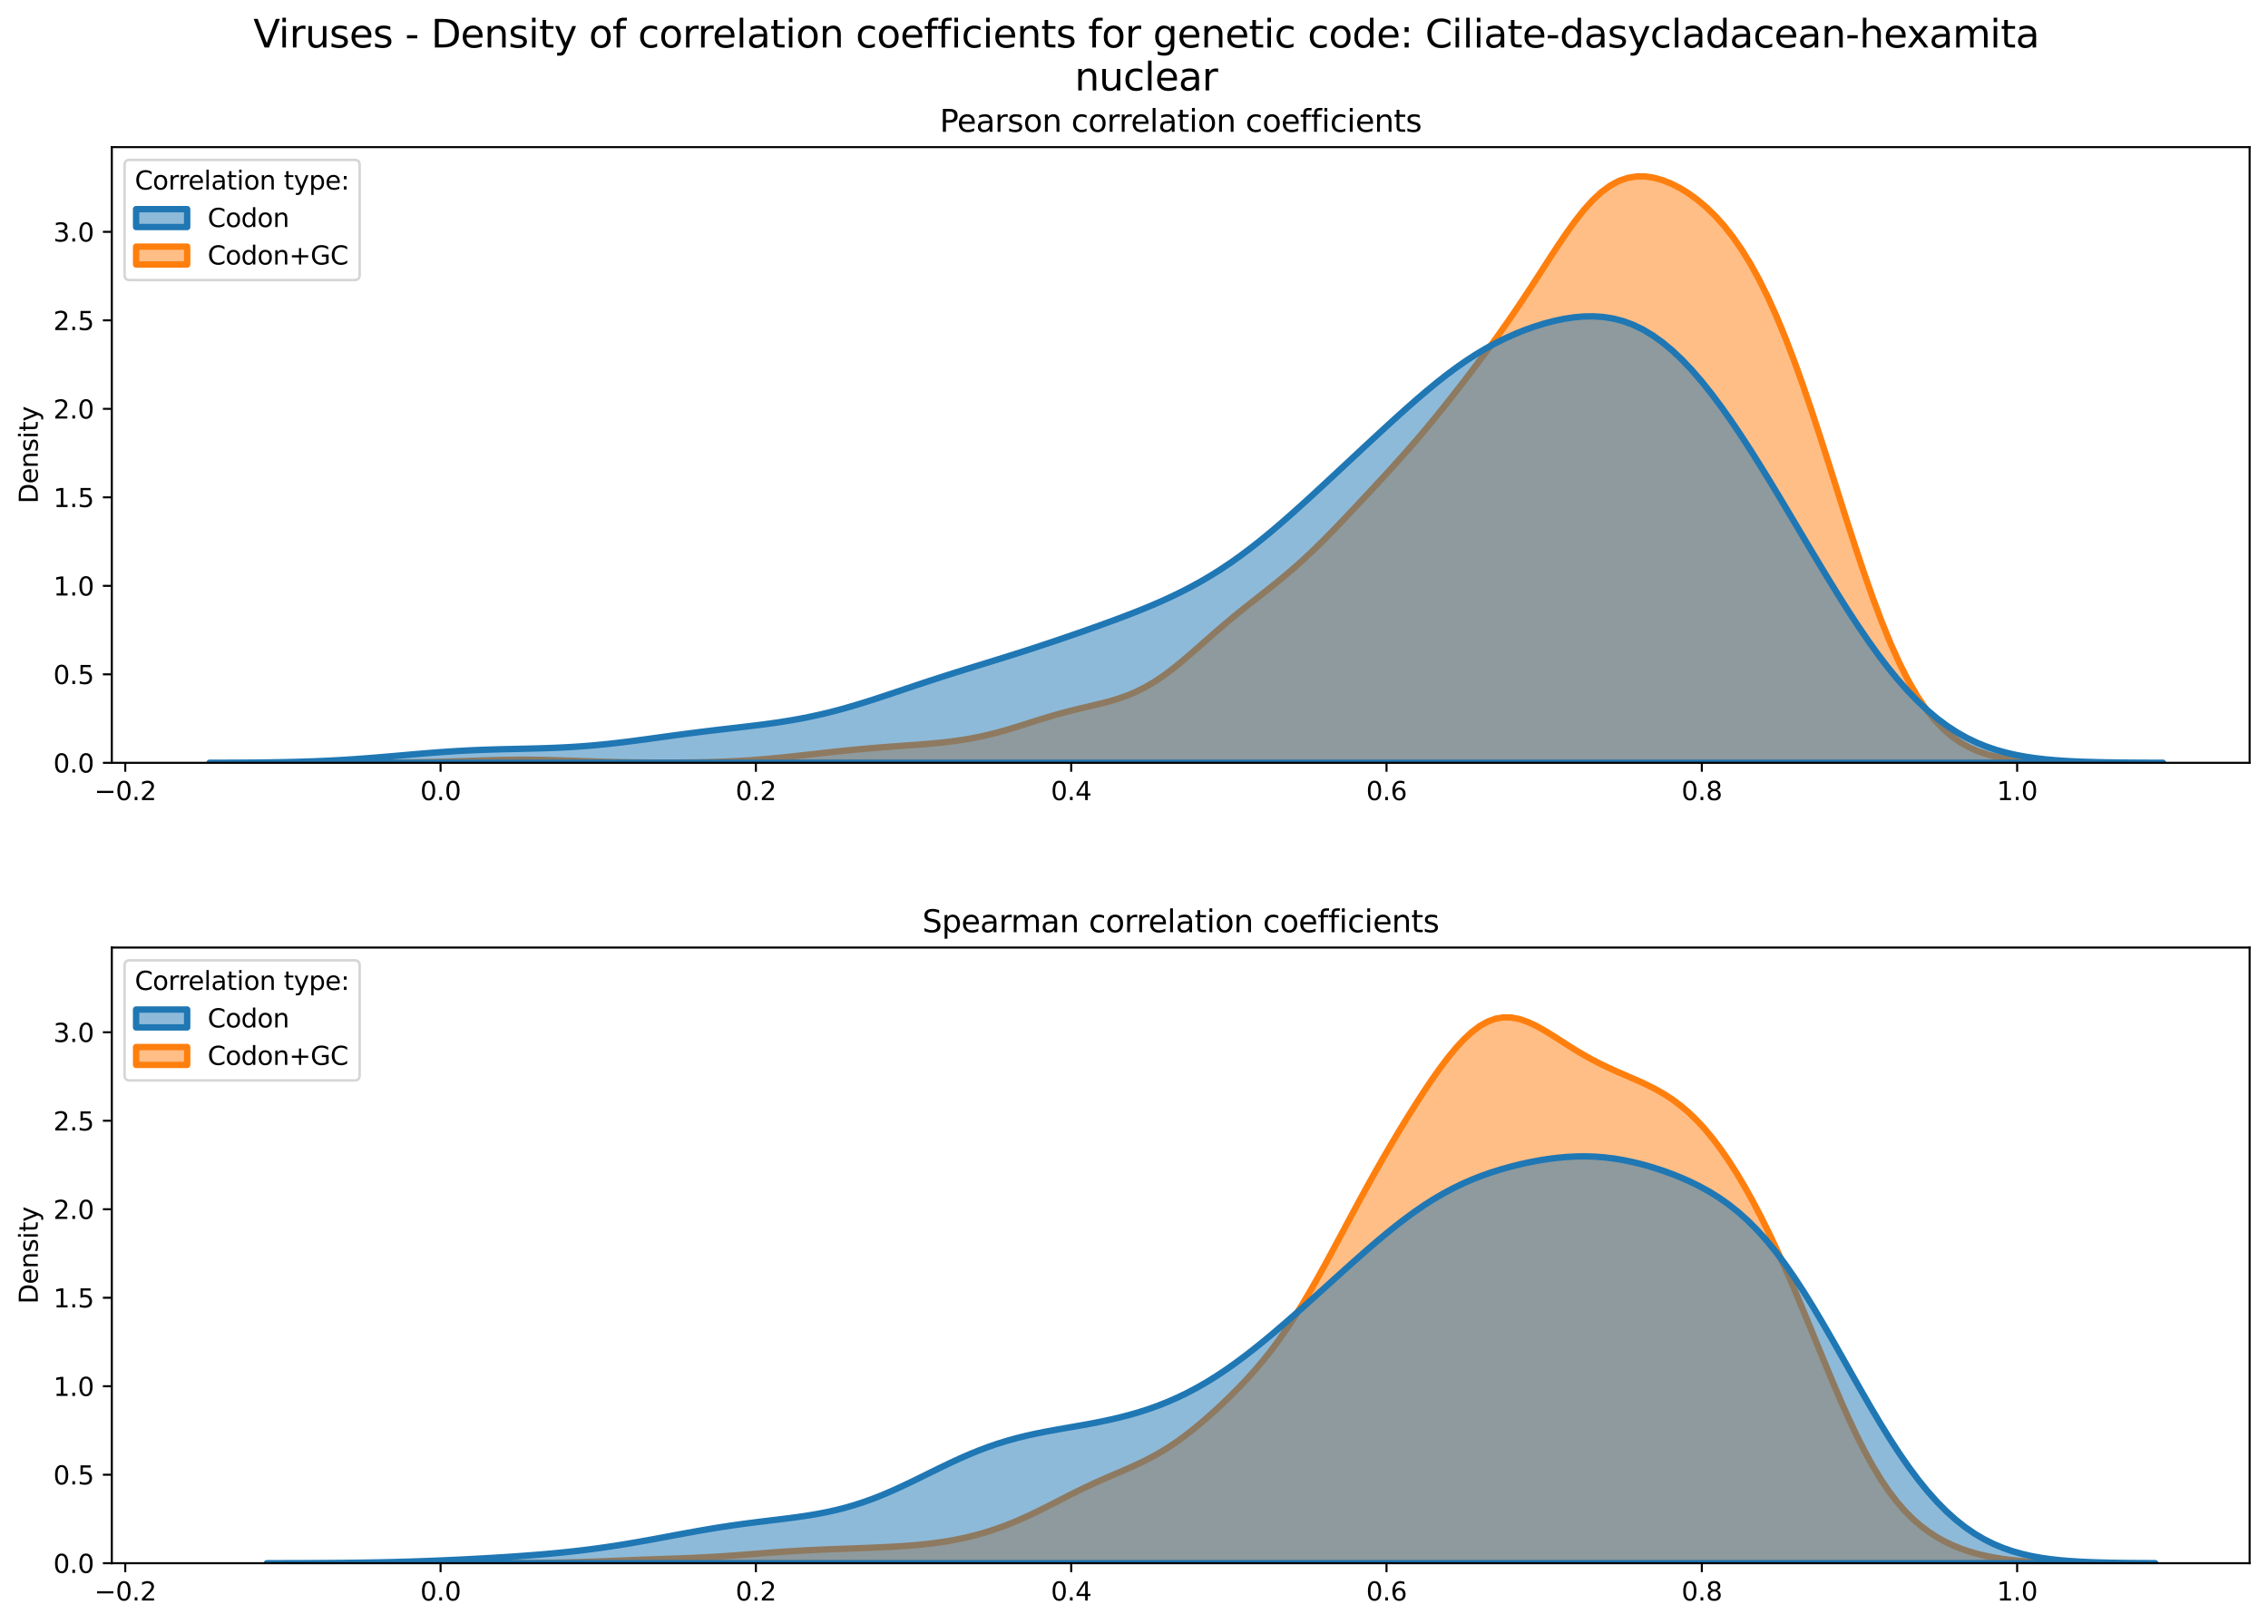 <?xml version="1.0" encoding="utf-8" standalone="no"?>
<!DOCTYPE svg PUBLIC "-//W3C//DTD SVG 1.1//EN"
  "http://www.w3.org/Graphics/SVG/1.1/DTD/svg11.dtd">
<svg xmlns:xlink="http://www.w3.org/1999/xlink" width="887.981pt" height="635.878pt" viewBox="0 0 887.981 635.878" xmlns="http://www.w3.org/2000/svg" version="1.1">
 <defs>
  <style type="text/css">*{stroke-linejoin: round; stroke-linecap: butt}</style>
 </defs>
 <g id="figure_1">
  <g id="patch_1">
   <path d="M 0 635.878 
L 887.981 635.878 
L 887.981 0 
L 0 0 
z
" style="fill: #ffffff"/>
  </g>
  <g id="axes_1">
   <g id="patch_2">
    <path d="M 43.781 298.643 
L 880.781 298.643 
L 880.781 57.6 
L 43.781 57.6 
z
" style="fill: #ffffff"/>
   </g>
   <g id="PolyCollection_1">
    <defs>
     <path id="m276c9f3cd9" d="M 139.386 -337.248 
L 139.386 -337.235 
L 142.819 -337.235 
L 146.253 -337.235 
L 149.686 -337.235 
L 153.12 -337.235 
L 156.553 -337.235 
L 159.987 -337.235 
L 163.42 -337.235 
L 166.854 -337.235 
L 170.287 -337.235 
L 173.721 -337.235 
L 177.154 -337.235 
L 180.588 -337.235 
L 184.021 -337.235 
L 187.455 -337.235 
L 190.889 -337.235 
L 194.322 -337.235 
L 197.756 -337.235 
L 201.189 -337.235 
L 204.623 -337.235 
L 208.056 -337.235 
L 211.49 -337.235 
L 214.923 -337.235 
L 218.357 -337.235 
L 221.79 -337.235 
L 225.224 -337.235 
L 228.657 -337.235 
L 232.091 -337.235 
L 235.524 -337.235 
L 238.958 -337.235 
L 242.392 -337.235 
L 245.825 -337.235 
L 249.259 -337.235 
L 252.692 -337.235 
L 256.126 -337.235 
L 259.559 -337.235 
L 262.993 -337.235 
L 266.426 -337.235 
L 269.86 -337.235 
L 273.293 -337.235 
L 276.727 -337.235 
L 280.16 -337.235 
L 283.594 -337.235 
L 287.027 -337.235 
L 290.461 -337.235 
L 293.895 -337.235 
L 297.328 -337.235 
L 300.762 -337.235 
L 304.195 -337.235 
L 307.629 -337.235 
L 311.062 -337.235 
L 314.496 -337.235 
L 317.929 -337.235 
L 321.363 -337.235 
L 324.796 -337.235 
L 328.23 -337.235 
L 331.663 -337.235 
L 335.097 -337.235 
L 338.53 -337.235 
L 341.964 -337.235 
L 345.398 -337.235 
L 348.831 -337.235 
L 352.265 -337.235 
L 355.698 -337.235 
L 359.132 -337.235 
L 362.565 -337.235 
L 365.999 -337.235 
L 369.432 -337.235 
L 372.866 -337.235 
L 376.299 -337.235 
L 379.733 -337.235 
L 383.166 -337.235 
L 386.6 -337.235 
L 390.033 -337.235 
L 393.467 -337.235 
L 396.901 -337.235 
L 400.334 -337.235 
L 403.768 -337.235 
L 407.201 -337.235 
L 410.635 -337.235 
L 414.068 -337.235 
L 417.502 -337.235 
L 420.935 -337.235 
L 424.369 -337.235 
L 427.802 -337.235 
L 431.236 -337.235 
L 434.669 -337.235 
L 438.103 -337.235 
L 441.536 -337.235 
L 444.97 -337.235 
L 448.404 -337.235 
L 451.837 -337.235 
L 455.271 -337.235 
L 458.704 -337.235 
L 462.138 -337.235 
L 465.571 -337.235 
L 469.005 -337.235 
L 472.438 -337.235 
L 475.872 -337.235 
L 479.305 -337.235 
L 482.739 -337.235 
L 486.172 -337.235 
L 489.606 -337.235 
L 493.039 -337.235 
L 496.473 -337.235 
L 499.907 -337.235 
L 503.34 -337.235 
L 506.774 -337.235 
L 510.207 -337.235 
L 513.641 -337.235 
L 517.074 -337.235 
L 520.508 -337.235 
L 523.941 -337.235 
L 527.375 -337.235 
L 530.808 -337.235 
L 534.242 -337.235 
L 537.675 -337.235 
L 541.109 -337.235 
L 544.543 -337.235 
L 547.976 -337.235 
L 551.41 -337.235 
L 554.843 -337.235 
L 558.277 -337.235 
L 561.71 -337.235 
L 565.144 -337.235 
L 568.577 -337.235 
L 572.011 -337.235 
L 575.444 -337.235 
L 578.878 -337.235 
L 582.311 -337.235 
L 585.745 -337.235 
L 589.178 -337.235 
L 592.612 -337.235 
L 596.046 -337.235 
L 599.479 -337.235 
L 602.913 -337.235 
L 606.346 -337.235 
L 609.78 -337.235 
L 613.213 -337.235 
L 616.647 -337.235 
L 620.08 -337.235 
L 623.514 -337.235 
L 626.947 -337.235 
L 630.381 -337.235 
L 633.814 -337.235 
L 637.248 -337.235 
L 640.681 -337.235 
L 644.115 -337.235 
L 647.549 -337.235 
L 650.982 -337.235 
L 654.416 -337.235 
L 657.849 -337.235 
L 661.283 -337.235 
L 664.716 -337.235 
L 668.15 -337.235 
L 671.583 -337.235 
L 675.017 -337.235 
L 678.45 -337.235 
L 681.884 -337.235 
L 685.317 -337.235 
L 688.751 -337.235 
L 692.184 -337.235 
L 695.618 -337.235 
L 699.052 -337.235 
L 702.485 -337.235 
L 705.919 -337.235 
L 709.352 -337.235 
L 712.786 -337.235 
L 716.219 -337.235 
L 719.653 -337.235 
L 723.086 -337.235 
L 726.52 -337.235 
L 729.953 -337.235 
L 733.387 -337.235 
L 736.82 -337.235 
L 740.254 -337.235 
L 743.687 -337.235 
L 747.121 -337.235 
L 750.555 -337.235 
L 753.988 -337.235 
L 757.422 -337.235 
L 760.855 -337.235 
L 764.289 -337.235 
L 767.722 -337.235 
L 771.156 -337.235 
L 774.589 -337.235 
L 778.023 -337.235 
L 781.456 -337.235 
L 784.89 -337.235 
L 788.323 -337.235 
L 791.757 -337.235 
L 795.19 -337.235 
L 798.624 -337.235 
L 802.058 -337.235 
L 805.491 -337.235 
L 808.925 -337.235 
L 812.358 -337.235 
L 815.792 -337.235 
L 819.225 -337.235 
L 822.659 -337.235 
L 822.659 -337.254 
L 822.659 -337.254 
L 819.225 -337.266 
L 815.792 -337.286 
L 812.358 -337.316 
L 808.925 -337.361 
L 805.491 -337.427 
L 802.058 -337.523 
L 798.624 -337.661 
L 795.19 -337.855 
L 791.757 -338.125 
L 788.323 -338.496 
L 784.89 -338.997 
L 781.456 -339.669 
L 778.023 -340.557 
L 774.589 -341.717 
L 771.156 -343.213 
L 767.722 -345.119 
L 764.289 -347.511 
L 760.855 -350.472 
L 757.422 -354.082 
L 753.988 -358.413 
L 750.555 -363.527 
L 747.121 -369.465 
L 743.687 -376.247 
L 740.254 -383.862 
L 736.82 -392.271 
L 733.387 -401.402 
L 729.953 -411.155 
L 726.52 -421.408 
L 723.086 -432.017 
L 719.653 -442.827 
L 716.219 -453.679 
L 712.786 -464.416 
L 709.352 -474.891 
L 705.919 -484.972 
L 702.485 -494.547 
L 699.052 -503.527 
L 695.618 -511.85 
L 692.184 -519.481 
L 688.751 -526.406 
L 685.317 -532.635 
L 681.884 -538.197 
L 678.45 -543.131 
L 675.017 -547.484 
L 671.583 -551.309 
L 668.15 -554.653 
L 664.716 -557.562 
L 661.283 -560.069 
L 657.849 -562.197 
L 654.416 -563.952 
L 650.982 -565.326 
L 647.549 -566.289 
L 644.115 -566.799 
L 640.681 -566.8 
L 637.248 -566.232 
L 633.814 -565.039 
L 630.381 -563.182 
L 626.947 -560.645 
L 623.514 -557.444 
L 620.08 -553.628 
L 616.647 -549.279 
L 613.213 -544.504 
L 609.78 -539.426 
L 606.346 -534.167 
L 602.913 -528.839 
L 599.479 -523.534 
L 596.046 -518.318 
L 592.612 -513.227 
L 589.178 -508.274 
L 585.745 -503.451 
L 582.311 -498.741 
L 578.878 -494.124 
L 575.444 -489.583 
L 572.011 -485.109 
L 568.577 -480.702 
L 565.144 -476.371 
L 561.71 -472.126 
L 558.277 -467.976 
L 554.843 -463.926 
L 551.41 -459.973 
L 547.976 -456.108 
L 544.543 -452.313 
L 541.109 -448.569 
L 537.675 -444.86 
L 534.242 -441.172 
L 530.808 -437.503 
L 527.375 -433.858 
L 523.941 -430.254 
L 520.508 -426.714 
L 517.074 -423.262 
L 513.641 -419.923 
L 510.207 -416.714 
L 506.774 -413.643 
L 503.34 -410.704 
L 499.907 -407.878 
L 496.473 -405.134 
L 493.039 -402.436 
L 489.606 -399.74 
L 486.172 -397.01 
L 482.739 -394.214 
L 479.305 -391.34 
L 475.872 -388.387 
L 472.438 -385.376 
L 469.005 -382.347 
L 465.571 -379.35 
L 462.138 -376.446 
L 458.704 -373.695 
L 455.271 -371.153 
L 451.837 -368.863 
L 448.404 -366.851 
L 444.97 -365.122 
L 441.536 -363.662 
L 438.103 -362.436 
L 434.669 -361.398 
L 431.236 -360.494 
L 427.802 -359.666 
L 424.369 -358.863 
L 420.935 -358.041 
L 417.502 -357.173 
L 414.068 -356.241 
L 410.635 -355.245 
L 407.201 -354.196 
L 403.768 -353.114 
L 400.334 -352.025 
L 396.901 -350.957 
L 393.467 -349.937 
L 390.033 -348.988 
L 386.6 -348.126 
L 383.166 -347.361 
L 379.733 -346.696 
L 376.299 -346.128 
L 372.866 -345.648 
L 369.432 -345.243 
L 365.999 -344.898 
L 362.565 -344.599 
L 359.132 -344.33 
L 355.698 -344.077 
L 352.265 -343.83 
L 348.831 -343.578 
L 345.398 -343.316 
L 341.964 -343.038 
L 338.53 -342.742 
L 335.097 -342.426 
L 331.663 -342.09 
L 328.23 -341.736 
L 324.796 -341.367 
L 321.363 -340.986 
L 317.929 -340.599 
L 314.496 -340.213 
L 311.062 -339.834 
L 307.629 -339.469 
L 304.195 -339.124 
L 300.762 -338.806 
L 297.328 -338.518 
L 293.895 -338.264 
L 290.461 -338.044 
L 287.027 -337.86 
L 283.594 -337.708 
L 280.16 -337.587 
L 276.727 -337.493 
L 273.293 -337.423 
L 269.86 -337.373 
L 266.426 -337.341 
L 262.993 -337.325 
L 259.559 -337.322 
L 256.126 -337.333 
L 252.692 -337.356 
L 249.259 -337.393 
L 245.825 -337.444 
L 242.392 -337.51 
L 238.958 -337.589 
L 235.524 -337.682 
L 232.091 -337.786 
L 228.657 -337.898 
L 225.224 -338.014 
L 221.79 -338.127 
L 218.357 -338.232 
L 214.923 -338.322 
L 211.49 -338.39 
L 208.056 -338.433 
L 204.623 -338.447 
L 201.189 -338.431 
L 197.756 -338.387 
L 194.322 -338.316 
L 190.889 -338.225 
L 187.455 -338.12 
L 184.021 -338.006 
L 180.588 -337.891 
L 177.154 -337.779 
L 173.721 -337.675 
L 170.287 -337.582 
L 166.854 -337.502 
L 163.42 -337.435 
L 159.987 -337.382 
L 156.553 -337.34 
L 153.12 -337.308 
L 149.686 -337.284 
L 146.253 -337.268 
L 142.819 -337.256 
L 139.386 -337.248 
z
" style="stroke: #ff7f0e; stroke-width: 2.5"/>
    </defs>
    <g clip-path="url(#p9fca6e1db4)">
     <use xlink:href="#m276c9f3cd9" x="0" y="635.878" style="fill: #ff7f0e; fill-opacity: 0.5; stroke: #ff7f0e; stroke-width: 2.5"/>
    </g>
   </g>
   <g id="PolyCollection_2">
    <defs>
     <path id="m545df8594b" d="M 82.025 -337.253 
L 82.025 -337.235 
L 85.868 -337.235 
L 89.712 -337.235 
L 93.555 -337.235 
L 97.399 -337.235 
L 101.242 -337.235 
L 105.086 -337.235 
L 108.929 -337.235 
L 112.773 -337.235 
L 116.617 -337.235 
L 120.46 -337.235 
L 124.304 -337.235 
L 128.147 -337.235 
L 131.991 -337.235 
L 135.834 -337.235 
L 139.678 -337.235 
L 143.521 -337.235 
L 147.365 -337.235 
L 151.209 -337.235 
L 155.052 -337.235 
L 158.896 -337.235 
L 162.739 -337.235 
L 166.583 -337.235 
L 170.426 -337.235 
L 174.27 -337.235 
L 178.113 -337.235 
L 181.957 -337.235 
L 185.801 -337.235 
L 189.644 -337.235 
L 193.488 -337.235 
L 197.331 -337.235 
L 201.175 -337.235 
L 205.018 -337.235 
L 208.862 -337.235 
L 212.705 -337.235 
L 216.549 -337.235 
L 220.392 -337.235 
L 224.236 -337.235 
L 228.08 -337.235 
L 231.923 -337.235 
L 235.767 -337.235 
L 239.61 -337.235 
L 243.454 -337.235 
L 247.297 -337.235 
L 251.141 -337.235 
L 254.984 -337.235 
L 258.828 -337.235 
L 262.672 -337.235 
L 266.515 -337.235 
L 270.359 -337.235 
L 274.202 -337.235 
L 278.046 -337.235 
L 281.889 -337.235 
L 285.733 -337.235 
L 289.576 -337.235 
L 293.42 -337.235 
L 297.264 -337.235 
L 301.107 -337.235 
L 304.951 -337.235 
L 308.794 -337.235 
L 312.638 -337.235 
L 316.481 -337.235 
L 320.325 -337.235 
L 324.168 -337.235 
L 328.012 -337.235 
L 331.856 -337.235 
L 335.699 -337.235 
L 339.543 -337.235 
L 343.386 -337.235 
L 347.23 -337.235 
L 351.073 -337.235 
L 354.917 -337.235 
L 358.76 -337.235 
L 362.604 -337.235 
L 366.447 -337.235 
L 370.291 -337.235 
L 374.135 -337.235 
L 377.978 -337.235 
L 381.822 -337.235 
L 385.665 -337.235 
L 389.509 -337.235 
L 393.352 -337.235 
L 397.196 -337.235 
L 401.039 -337.235 
L 404.883 -337.235 
L 408.727 -337.235 
L 412.57 -337.235 
L 416.414 -337.235 
L 420.257 -337.235 
L 424.101 -337.235 
L 427.944 -337.235 
L 431.788 -337.235 
L 435.631 -337.235 
L 439.475 -337.235 
L 443.319 -337.235 
L 447.162 -337.235 
L 451.006 -337.235 
L 454.849 -337.235 
L 458.693 -337.235 
L 462.536 -337.235 
L 466.38 -337.235 
L 470.223 -337.235 
L 474.067 -337.235 
L 477.911 -337.235 
L 481.754 -337.235 
L 485.598 -337.235 
L 489.441 -337.235 
L 493.285 -337.235 
L 497.128 -337.235 
L 500.972 -337.235 
L 504.815 -337.235 
L 508.659 -337.235 
L 512.502 -337.235 
L 516.346 -337.235 
L 520.19 -337.235 
L 524.033 -337.235 
L 527.877 -337.235 
L 531.72 -337.235 
L 535.564 -337.235 
L 539.407 -337.235 
L 543.251 -337.235 
L 547.094 -337.235 
L 550.938 -337.235 
L 554.782 -337.235 
L 558.625 -337.235 
L 562.469 -337.235 
L 566.312 -337.235 
L 570.156 -337.235 
L 573.999 -337.235 
L 577.843 -337.235 
L 581.686 -337.235 
L 585.53 -337.235 
L 589.374 -337.235 
L 593.217 -337.235 
L 597.061 -337.235 
L 600.904 -337.235 
L 604.748 -337.235 
L 608.591 -337.235 
L 612.435 -337.235 
L 616.278 -337.235 
L 620.122 -337.235 
L 623.966 -337.235 
L 627.809 -337.235 
L 631.653 -337.235 
L 635.496 -337.235 
L 639.34 -337.235 
L 643.183 -337.235 
L 647.027 -337.235 
L 650.87 -337.235 
L 654.714 -337.235 
L 658.557 -337.235 
L 662.401 -337.235 
L 666.245 -337.235 
L 670.088 -337.235 
L 673.932 -337.235 
L 677.775 -337.235 
L 681.619 -337.235 
L 685.462 -337.235 
L 689.306 -337.235 
L 693.149 -337.235 
L 696.993 -337.235 
L 700.837 -337.235 
L 704.68 -337.235 
L 708.524 -337.235 
L 712.367 -337.235 
L 716.211 -337.235 
L 720.054 -337.235 
L 723.898 -337.235 
L 727.741 -337.235 
L 731.585 -337.235 
L 735.429 -337.235 
L 739.272 -337.235 
L 743.116 -337.235 
L 746.959 -337.235 
L 750.803 -337.235 
L 754.646 -337.235 
L 758.49 -337.235 
L 762.333 -337.235 
L 766.177 -337.235 
L 770.02 -337.235 
L 773.864 -337.235 
L 777.708 -337.235 
L 781.551 -337.235 
L 785.395 -337.235 
L 789.238 -337.235 
L 793.082 -337.235 
L 796.925 -337.235 
L 800.769 -337.235 
L 804.612 -337.235 
L 808.456 -337.235 
L 812.3 -337.235 
L 816.143 -337.235 
L 819.987 -337.235 
L 823.83 -337.235 
L 827.674 -337.235 
L 831.517 -337.235 
L 835.361 -337.235 
L 839.204 -337.235 
L 843.048 -337.235 
L 846.892 -337.235 
L 846.892 -337.254 
L 846.892 -337.254 
L 843.048 -337.264 
L 839.204 -337.279 
L 835.361 -337.301 
L 831.517 -337.331 
L 827.674 -337.375 
L 823.83 -337.436 
L 819.987 -337.52 
L 816.143 -337.634 
L 812.3 -337.788 
L 808.456 -337.993 
L 804.612 -338.261 
L 800.769 -338.61 
L 796.925 -339.058 
L 793.082 -339.626 
L 789.238 -340.339 
L 785.395 -341.222 
L 781.551 -342.303 
L 777.708 -343.613 
L 773.864 -345.181 
L 770.02 -347.034 
L 766.177 -349.202 
L 762.333 -351.706 
L 758.49 -354.566 
L 754.646 -357.796 
L 750.803 -361.403 
L 746.959 -365.387 
L 743.116 -369.741 
L 739.272 -374.45 
L 735.429 -379.492 
L 731.585 -384.842 
L 727.741 -390.466 
L 723.898 -396.33 
L 720.054 -402.395 
L 716.211 -408.621 
L 712.367 -414.968 
L 708.524 -421.397 
L 704.68 -427.867 
L 700.837 -434.341 
L 696.993 -440.781 
L 693.149 -447.147 
L 689.306 -453.404 
L 685.462 -459.514 
L 681.619 -465.439 
L 677.775 -471.141 
L 673.932 -476.584 
L 670.088 -481.729 
L 666.245 -486.542 
L 662.401 -490.989 
L 658.557 -495.041 
L 654.714 -498.674 
L 650.87 -501.868 
L 647.027 -504.613 
L 643.183 -506.906 
L 639.34 -508.751 
L 635.496 -510.162 
L 631.653 -511.161 
L 627.809 -511.775 
L 623.966 -512.038 
L 620.122 -511.984 
L 616.278 -511.649 
L 612.435 -511.064 
L 608.591 -510.259 
L 604.748 -509.254 
L 600.904 -508.065 
L 597.061 -506.698 
L 593.217 -505.154 
L 589.374 -503.43 
L 585.53 -501.52 
L 581.686 -499.418 
L 577.843 -497.121 
L 573.999 -494.628 
L 570.156 -491.946 
L 566.312 -489.086 
L 562.469 -486.064 
L 558.625 -482.903 
L 554.782 -479.623 
L 550.938 -476.25 
L 547.094 -472.804 
L 543.251 -469.305 
L 539.407 -465.77 
L 535.564 -462.211 
L 531.72 -458.637 
L 527.877 -455.057 
L 524.033 -451.476 
L 520.19 -447.902 
L 516.346 -444.344 
L 512.502 -440.815 
L 508.659 -437.327 
L 504.815 -433.897 
L 500.972 -430.544 
L 497.128 -427.286 
L 493.285 -424.141 
L 489.441 -421.125 
L 485.598 -418.25 
L 481.754 -415.526 
L 477.911 -412.958 
L 474.067 -410.544 
L 470.223 -408.283 
L 466.38 -406.165 
L 462.536 -404.181 
L 458.693 -402.318 
L 454.849 -400.561 
L 451.006 -398.896 
L 447.162 -397.307 
L 443.319 -395.783 
L 439.475 -394.308 
L 435.631 -392.875 
L 431.788 -391.472 
L 427.944 -390.094 
L 424.101 -388.737 
L 420.257 -387.398 
L 416.414 -386.076 
L 412.57 -384.772 
L 408.727 -383.487 
L 404.883 -382.222 
L 401.039 -380.978 
L 397.196 -379.752 
L 393.352 -378.545 
L 389.509 -377.35 
L 385.665 -376.164 
L 381.822 -374.98 
L 377.978 -373.791 
L 374.135 -372.591 
L 370.291 -371.374 
L 366.447 -370.138 
L 362.604 -368.881 
L 358.76 -367.606 
L 354.917 -366.318 
L 351.073 -365.026 
L 347.23 -363.74 
L 343.386 -362.473 
L 339.543 -361.238 
L 335.699 -360.048 
L 331.856 -358.916 
L 328.012 -357.853 
L 324.168 -356.865 
L 320.325 -355.958 
L 316.481 -355.132 
L 312.638 -354.386 
L 308.794 -353.715 
L 304.951 -353.109 
L 301.107 -352.56 
L 297.264 -352.055 
L 293.42 -351.583 
L 289.576 -351.13 
L 285.733 -350.686 
L 281.889 -350.24 
L 278.046 -349.784 
L 274.202 -349.314 
L 270.359 -348.827 
L 266.515 -348.323 
L 262.672 -347.804 
L 258.828 -347.277 
L 254.984 -346.748 
L 251.141 -346.227 
L 247.297 -345.722 
L 243.454 -345.243 
L 239.61 -344.797 
L 235.767 -344.393 
L 231.923 -344.035 
L 228.08 -343.726 
L 224.236 -343.465 
L 220.392 -343.252 
L 216.549 -343.081 
L 212.705 -342.946 
L 208.862 -342.837 
L 205.018 -342.745 
L 201.175 -342.66 
L 197.331 -342.571 
L 193.488 -342.469 
L 189.644 -342.346 
L 185.801 -342.195 
L 181.957 -342.012 
L 178.113 -341.796 
L 174.27 -341.546 
L 170.426 -341.267 
L 166.583 -340.962 
L 162.739 -340.639 
L 158.896 -340.304 
L 155.052 -339.966 
L 151.209 -339.632 
L 147.365 -339.311 
L 143.521 -339.007 
L 139.678 -338.726 
L 135.834 -338.471 
L 131.991 -338.245 
L 128.147 -338.048 
L 124.304 -337.88 
L 120.46 -337.738 
L 116.617 -337.622 
L 112.773 -337.528 
L 108.929 -337.454 
L 105.086 -337.396 
L 101.242 -337.351 
L 97.399 -337.318 
L 93.555 -337.293 
L 89.712 -337.275 
L 85.868 -337.262 
L 82.025 -337.253 
z
" style="stroke: #1f77b4; stroke-width: 2.5"/>
    </defs>
    <g clip-path="url(#p9fca6e1db4)">
     <use xlink:href="#m545df8594b" x="0" y="635.878" style="fill: #1f77b4; fill-opacity: 0.5; stroke: #1f77b4; stroke-width: 2.5"/>
    </g>
   </g>
   <g id="matplotlib.axis_1">
    <g id="xtick_1">
     <g id="line2d_1">
      <defs>
       <path id="m4f5f32ef31" d="M 0 0 
L 0 3.5 
" style="stroke: #000000; stroke-width: 0.8"/>
      </defs>
      <g>
       <use xlink:href="#m4f5f32ef31" x="49.047" y="298.643" style="stroke: #000000; stroke-width: 0.8"/>
      </g>
     </g>
     <g id="text_1">
      <!-- −0.2 -->
      <g transform="translate(36.906 313.242) scale(0.1 -0.1)">
       <defs>
        <path id="DejaVuSans-2212" d="M 678 2272 
L 4684 2272 
L 4684 1741 
L 678 1741 
L 678 2272 
z
" transform="scale(0.016)"/>
        <path id="DejaVuSans-30" d="M 2034 4250 
Q 1547 4250 1301 3770 
Q 1056 3291 1056 2328 
Q 1056 1369 1301 889 
Q 1547 409 2034 409 
Q 2525 409 2770 889 
Q 3016 1369 3016 2328 
Q 3016 3291 2770 3770 
Q 2525 4250 2034 4250 
z
M 2034 4750 
Q 2819 4750 3233 4129 
Q 3647 3509 3647 2328 
Q 3647 1150 3233 529 
Q 2819 -91 2034 -91 
Q 1250 -91 836 529 
Q 422 1150 422 2328 
Q 422 3509 836 4129 
Q 1250 4750 2034 4750 
z
" transform="scale(0.016)"/>
        <path id="DejaVuSans-2e" d="M 684 794 
L 1344 794 
L 1344 0 
L 684 0 
L 684 794 
z
" transform="scale(0.016)"/>
        <path id="DejaVuSans-32" d="M 1228 531 
L 3431 531 
L 3431 0 
L 469 0 
L 469 531 
Q 828 903 1448 1529 
Q 2069 2156 2228 2338 
Q 2531 2678 2651 2914 
Q 2772 3150 2772 3378 
Q 2772 3750 2511 3984 
Q 2250 4219 1831 4219 
Q 1534 4219 1204 4116 
Q 875 4013 500 3803 
L 500 4441 
Q 881 4594 1212 4672 
Q 1544 4750 1819 4750 
Q 2544 4750 2975 4387 
Q 3406 4025 3406 3419 
Q 3406 3131 3298 2873 
Q 3191 2616 2906 2266 
Q 2828 2175 2409 1742 
Q 1991 1309 1228 531 
z
" transform="scale(0.016)"/>
       </defs>
       <use xlink:href="#DejaVuSans-2212"/>
       <use xlink:href="#DejaVuSans-30" x="83.789"/>
       <use xlink:href="#DejaVuSans-2e" x="147.412"/>
       <use xlink:href="#DejaVuSans-32" x="179.199"/>
      </g>
     </g>
    </g>
    <g id="xtick_2">
     <g id="line2d_2">
      <g>
       <use xlink:href="#m4f5f32ef31" x="172.5" y="298.643" style="stroke: #000000; stroke-width: 0.8"/>
      </g>
     </g>
     <g id="text_2">
      <!-- 0.0 -->
      <g transform="translate(164.548 313.242) scale(0.1 -0.1)">
       <use xlink:href="#DejaVuSans-30"/>
       <use xlink:href="#DejaVuSans-2e" x="63.623"/>
       <use xlink:href="#DejaVuSans-30" x="95.41"/>
      </g>
     </g>
    </g>
    <g id="xtick_3">
     <g id="line2d_3">
      <g>
       <use xlink:href="#m4f5f32ef31" x="295.952" y="298.643" style="stroke: #000000; stroke-width: 0.8"/>
      </g>
     </g>
     <g id="text_3">
      <!-- 0.2 -->
      <g transform="translate(288.001 313.242) scale(0.1 -0.1)">
       <use xlink:href="#DejaVuSans-30"/>
       <use xlink:href="#DejaVuSans-2e" x="63.623"/>
       <use xlink:href="#DejaVuSans-32" x="95.41"/>
      </g>
     </g>
    </g>
    <g id="xtick_4">
     <g id="line2d_4">
      <g>
       <use xlink:href="#m4f5f32ef31" x="419.405" y="298.643" style="stroke: #000000; stroke-width: 0.8"/>
      </g>
     </g>
     <g id="text_4">
      <!-- 0.4 -->
      <g transform="translate(411.453 313.242) scale(0.1 -0.1)">
       <defs>
        <path id="DejaVuSans-34" d="M 2419 4116 
L 825 1625 
L 2419 1625 
L 2419 4116 
z
M 2253 4666 
L 3047 4666 
L 3047 1625 
L 3713 1625 
L 3713 1100 
L 3047 1100 
L 3047 0 
L 2419 0 
L 2419 1100 
L 313 1100 
L 313 1709 
L 2253 4666 
z
" transform="scale(0.016)"/>
       </defs>
       <use xlink:href="#DejaVuSans-30"/>
       <use xlink:href="#DejaVuSans-2e" x="63.623"/>
       <use xlink:href="#DejaVuSans-34" x="95.41"/>
      </g>
     </g>
    </g>
    <g id="xtick_5">
     <g id="line2d_5">
      <g>
       <use xlink:href="#m4f5f32ef31" x="542.857" y="298.643" style="stroke: #000000; stroke-width: 0.8"/>
      </g>
     </g>
     <g id="text_5">
      <!-- 0.6 -->
      <g transform="translate(534.905 313.242) scale(0.1 -0.1)">
       <defs>
        <path id="DejaVuSans-36" d="M 2113 2584 
Q 1688 2584 1439 2293 
Q 1191 2003 1191 1497 
Q 1191 994 1439 701 
Q 1688 409 2113 409 
Q 2538 409 2786 701 
Q 3034 994 3034 1497 
Q 3034 2003 2786 2293 
Q 2538 2584 2113 2584 
z
M 3366 4563 
L 3366 3988 
Q 3128 4100 2886 4159 
Q 2644 4219 2406 4219 
Q 1781 4219 1451 3797 
Q 1122 3375 1075 2522 
Q 1259 2794 1537 2939 
Q 1816 3084 2150 3084 
Q 2853 3084 3261 2657 
Q 3669 2231 3669 1497 
Q 3669 778 3244 343 
Q 2819 -91 2113 -91 
Q 1303 -91 875 529 
Q 447 1150 447 2328 
Q 447 3434 972 4092 
Q 1497 4750 2381 4750 
Q 2619 4750 2861 4703 
Q 3103 4656 3366 4563 
z
" transform="scale(0.016)"/>
       </defs>
       <use xlink:href="#DejaVuSans-30"/>
       <use xlink:href="#DejaVuSans-2e" x="63.623"/>
       <use xlink:href="#DejaVuSans-36" x="95.41"/>
      </g>
     </g>
    </g>
    <g id="xtick_6">
     <g id="line2d_6">
      <g>
       <use xlink:href="#m4f5f32ef31" x="666.309" y="298.643" style="stroke: #000000; stroke-width: 0.8"/>
      </g>
     </g>
     <g id="text_6">
      <!-- 0.8 -->
      <g transform="translate(658.358 313.242) scale(0.1 -0.1)">
       <defs>
        <path id="DejaVuSans-38" d="M 2034 2216 
Q 1584 2216 1326 1975 
Q 1069 1734 1069 1313 
Q 1069 891 1326 650 
Q 1584 409 2034 409 
Q 2484 409 2743 651 
Q 3003 894 3003 1313 
Q 3003 1734 2745 1975 
Q 2488 2216 2034 2216 
z
M 1403 2484 
Q 997 2584 770 2862 
Q 544 3141 544 3541 
Q 544 4100 942 4425 
Q 1341 4750 2034 4750 
Q 2731 4750 3128 4425 
Q 3525 4100 3525 3541 
Q 3525 3141 3298 2862 
Q 3072 2584 2669 2484 
Q 3125 2378 3379 2068 
Q 3634 1759 3634 1313 
Q 3634 634 3220 271 
Q 2806 -91 2034 -91 
Q 1263 -91 848 271 
Q 434 634 434 1313 
Q 434 1759 690 2068 
Q 947 2378 1403 2484 
z
M 1172 3481 
Q 1172 3119 1398 2916 
Q 1625 2713 2034 2713 
Q 2441 2713 2670 2916 
Q 2900 3119 2900 3481 
Q 2900 3844 2670 4047 
Q 2441 4250 2034 4250 
Q 1625 4250 1398 4047 
Q 1172 3844 1172 3481 
z
" transform="scale(0.016)"/>
       </defs>
       <use xlink:href="#DejaVuSans-30"/>
       <use xlink:href="#DejaVuSans-2e" x="63.623"/>
       <use xlink:href="#DejaVuSans-38" x="95.41"/>
      </g>
     </g>
    </g>
    <g id="xtick_7">
     <g id="line2d_7">
      <g>
       <use xlink:href="#m4f5f32ef31" x="789.762" y="298.643" style="stroke: #000000; stroke-width: 0.8"/>
      </g>
     </g>
     <g id="text_7">
      <!-- 1.0 -->
      <g transform="translate(781.81 313.242) scale(0.1 -0.1)">
       <defs>
        <path id="DejaVuSans-31" d="M 794 531 
L 1825 531 
L 1825 4091 
L 703 3866 
L 703 4441 
L 1819 4666 
L 2450 4666 
L 2450 531 
L 3481 531 
L 3481 0 
L 794 0 
L 794 531 
z
" transform="scale(0.016)"/>
       </defs>
       <use xlink:href="#DejaVuSans-31"/>
       <use xlink:href="#DejaVuSans-2e" x="63.623"/>
       <use xlink:href="#DejaVuSans-30" x="95.41"/>
      </g>
     </g>
    </g>
   </g>
   <g id="matplotlib.axis_2">
    <g id="ytick_1">
     <g id="line2d_8">
      <defs>
       <path id="m4678de29e1" d="M 0 0 
L -3.5 0 
" style="stroke: #000000; stroke-width: 0.8"/>
      </defs>
      <g>
       <use xlink:href="#m4678de29e1" x="43.781" y="298.643" style="stroke: #000000; stroke-width: 0.8"/>
      </g>
     </g>
     <g id="text_8">
      <!-- 0.0 -->
      <g transform="translate(20.878 302.443) scale(0.1 -0.1)">
       <use xlink:href="#DejaVuSans-30"/>
       <use xlink:href="#DejaVuSans-2e" x="63.623"/>
       <use xlink:href="#DejaVuSans-30" x="95.41"/>
      </g>
     </g>
    </g>
    <g id="ytick_2">
     <g id="line2d_9">
      <g>
       <use xlink:href="#m4678de29e1" x="43.781" y="263.998" style="stroke: #000000; stroke-width: 0.8"/>
      </g>
     </g>
     <g id="text_9">
      <!-- 0.5 -->
      <g transform="translate(20.878 267.797) scale(0.1 -0.1)">
       <defs>
        <path id="DejaVuSans-35" d="M 691 4666 
L 3169 4666 
L 3169 4134 
L 1269 4134 
L 1269 2991 
Q 1406 3038 1543 3061 
Q 1681 3084 1819 3084 
Q 2600 3084 3056 2656 
Q 3513 2228 3513 1497 
Q 3513 744 3044 326 
Q 2575 -91 1722 -91 
Q 1428 -91 1123 -41 
Q 819 9 494 109 
L 494 744 
Q 775 591 1075 516 
Q 1375 441 1709 441 
Q 2250 441 2565 725 
Q 2881 1009 2881 1497 
Q 2881 1984 2565 2268 
Q 2250 2553 1709 2553 
Q 1456 2553 1204 2497 
Q 953 2441 691 2322 
L 691 4666 
z
" transform="scale(0.016)"/>
       </defs>
       <use xlink:href="#DejaVuSans-30"/>
       <use xlink:href="#DejaVuSans-2e" x="63.623"/>
       <use xlink:href="#DejaVuSans-35" x="95.41"/>
      </g>
     </g>
    </g>
    <g id="ytick_3">
     <g id="line2d_10">
      <g>
       <use xlink:href="#m4678de29e1" x="43.781" y="229.352" style="stroke: #000000; stroke-width: 0.8"/>
      </g>
     </g>
     <g id="text_10">
      <!-- 1.0 -->
      <g transform="translate(20.878 233.151) scale(0.1 -0.1)">
       <use xlink:href="#DejaVuSans-31"/>
       <use xlink:href="#DejaVuSans-2e" x="63.623"/>
       <use xlink:href="#DejaVuSans-30" x="95.41"/>
      </g>
     </g>
    </g>
    <g id="ytick_4">
     <g id="line2d_11">
      <g>
       <use xlink:href="#m4678de29e1" x="43.781" y="194.706" style="stroke: #000000; stroke-width: 0.8"/>
      </g>
     </g>
     <g id="text_11">
      <!-- 1.5 -->
      <g transform="translate(20.878 198.505) scale(0.1 -0.1)">
       <use xlink:href="#DejaVuSans-31"/>
       <use xlink:href="#DejaVuSans-2e" x="63.623"/>
       <use xlink:href="#DejaVuSans-35" x="95.41"/>
      </g>
     </g>
    </g>
    <g id="ytick_5">
     <g id="line2d_12">
      <g>
       <use xlink:href="#m4678de29e1" x="43.781" y="160.06" style="stroke: #000000; stroke-width: 0.8"/>
      </g>
     </g>
     <g id="text_12">
      <!-- 2.0 -->
      <g transform="translate(20.878 163.859) scale(0.1 -0.1)">
       <use xlink:href="#DejaVuSans-32"/>
       <use xlink:href="#DejaVuSans-2e" x="63.623"/>
       <use xlink:href="#DejaVuSans-30" x="95.41"/>
      </g>
     </g>
    </g>
    <g id="ytick_6">
     <g id="line2d_13">
      <g>
       <use xlink:href="#m4678de29e1" x="43.781" y="125.414" style="stroke: #000000; stroke-width: 0.8"/>
      </g>
     </g>
     <g id="text_13">
      <!-- 2.5 -->
      <g transform="translate(20.878 129.213) scale(0.1 -0.1)">
       <use xlink:href="#DejaVuSans-32"/>
       <use xlink:href="#DejaVuSans-2e" x="63.623"/>
       <use xlink:href="#DejaVuSans-35" x="95.41"/>
      </g>
     </g>
    </g>
    <g id="ytick_7">
     <g id="line2d_14">
      <g>
       <use xlink:href="#m4678de29e1" x="43.781" y="90.768" style="stroke: #000000; stroke-width: 0.8"/>
      </g>
     </g>
     <g id="text_14">
      <!-- 3.0 -->
      <g transform="translate(20.878 94.567) scale(0.1 -0.1)">
       <defs>
        <path id="DejaVuSans-33" d="M 2597 2516 
Q 3050 2419 3304 2112 
Q 3559 1806 3559 1356 
Q 3559 666 3084 287 
Q 2609 -91 1734 -91 
Q 1441 -91 1130 -33 
Q 819 25 488 141 
L 488 750 
Q 750 597 1062 519 
Q 1375 441 1716 441 
Q 2309 441 2620 675 
Q 2931 909 2931 1356 
Q 2931 1769 2642 2001 
Q 2353 2234 1838 2234 
L 1294 2234 
L 1294 2753 
L 1863 2753 
Q 2328 2753 2575 2939 
Q 2822 3125 2822 3475 
Q 2822 3834 2567 4026 
Q 2313 4219 1838 4219 
Q 1578 4219 1281 4162 
Q 984 4106 628 3988 
L 628 4550 
Q 988 4650 1302 4700 
Q 1616 4750 1894 4750 
Q 2613 4750 3031 4423 
Q 3450 4097 3450 3541 
Q 3450 3153 3228 2886 
Q 3006 2619 2597 2516 
z
" transform="scale(0.016)"/>
       </defs>
       <use xlink:href="#DejaVuSans-33"/>
       <use xlink:href="#DejaVuSans-2e" x="63.623"/>
       <use xlink:href="#DejaVuSans-30" x="95.41"/>
      </g>
     </g>
    </g>
    <g id="text_15">
     <!-- Density -->
     <g transform="translate(14.798 197.13) rotate(-90) scale(0.1 -0.1)">
      <defs>
       <path id="DejaVuSans-44" d="M 1259 4147 
L 1259 519 
L 2022 519 
Q 2988 519 3436 956 
Q 3884 1394 3884 2338 
Q 3884 3275 3436 3711 
Q 2988 4147 2022 4147 
L 1259 4147 
z
M 628 4666 
L 1925 4666 
Q 3281 4666 3915 4102 
Q 4550 3538 4550 2338 
Q 4550 1131 3912 565 
Q 3275 0 1925 0 
L 628 0 
L 628 4666 
z
" transform="scale(0.016)"/>
       <path id="DejaVuSans-65" d="M 3597 1894 
L 3597 1613 
L 953 1613 
Q 991 1019 1311 708 
Q 1631 397 2203 397 
Q 2534 397 2845 478 
Q 3156 559 3463 722 
L 3463 178 
Q 3153 47 2828 -22 
Q 2503 -91 2169 -91 
Q 1331 -91 842 396 
Q 353 884 353 1716 
Q 353 2575 817 3079 
Q 1281 3584 2069 3584 
Q 2775 3584 3186 3129 
Q 3597 2675 3597 1894 
z
M 3022 2063 
Q 3016 2534 2758 2815 
Q 2500 3097 2075 3097 
Q 1594 3097 1305 2825 
Q 1016 2553 972 2059 
L 3022 2063 
z
" transform="scale(0.016)"/>
       <path id="DejaVuSans-6e" d="M 3513 2113 
L 3513 0 
L 2938 0 
L 2938 2094 
Q 2938 2591 2744 2837 
Q 2550 3084 2163 3084 
Q 1697 3084 1428 2787 
Q 1159 2491 1159 1978 
L 1159 0 
L 581 0 
L 581 3500 
L 1159 3500 
L 1159 2956 
Q 1366 3272 1645 3428 
Q 1925 3584 2291 3584 
Q 2894 3584 3203 3211 
Q 3513 2838 3513 2113 
z
" transform="scale(0.016)"/>
       <path id="DejaVuSans-73" d="M 2834 3397 
L 2834 2853 
Q 2591 2978 2328 3040 
Q 2066 3103 1784 3103 
Q 1356 3103 1142 2972 
Q 928 2841 928 2578 
Q 928 2378 1081 2264 
Q 1234 2150 1697 2047 
L 1894 2003 
Q 2506 1872 2764 1633 
Q 3022 1394 3022 966 
Q 3022 478 2636 193 
Q 2250 -91 1575 -91 
Q 1294 -91 989 -36 
Q 684 19 347 128 
L 347 722 
Q 666 556 975 473 
Q 1284 391 1588 391 
Q 1994 391 2212 530 
Q 2431 669 2431 922 
Q 2431 1156 2273 1281 
Q 2116 1406 1581 1522 
L 1381 1569 
Q 847 1681 609 1914 
Q 372 2147 372 2553 
Q 372 3047 722 3315 
Q 1072 3584 1716 3584 
Q 2034 3584 2315 3537 
Q 2597 3491 2834 3397 
z
" transform="scale(0.016)"/>
       <path id="DejaVuSans-69" d="M 603 3500 
L 1178 3500 
L 1178 0 
L 603 0 
L 603 3500 
z
M 603 4863 
L 1178 4863 
L 1178 4134 
L 603 4134 
L 603 4863 
z
" transform="scale(0.016)"/>
       <path id="DejaVuSans-74" d="M 1172 4494 
L 1172 3500 
L 2356 3500 
L 2356 3053 
L 1172 3053 
L 1172 1153 
Q 1172 725 1289 603 
Q 1406 481 1766 481 
L 2356 481 
L 2356 0 
L 1766 0 
Q 1100 0 847 248 
Q 594 497 594 1153 
L 594 3053 
L 172 3053 
L 172 3500 
L 594 3500 
L 594 4494 
L 1172 4494 
z
" transform="scale(0.016)"/>
       <path id="DejaVuSans-79" d="M 2059 -325 
Q 1816 -950 1584 -1140 
Q 1353 -1331 966 -1331 
L 506 -1331 
L 506 -850 
L 844 -850 
Q 1081 -850 1212 -737 
Q 1344 -625 1503 -206 
L 1606 56 
L 191 3500 
L 800 3500 
L 1894 763 
L 2988 3500 
L 3597 3500 
L 2059 -325 
z
" transform="scale(0.016)"/>
      </defs>
      <use xlink:href="#DejaVuSans-44"/>
      <use xlink:href="#DejaVuSans-65" x="77.002"/>
      <use xlink:href="#DejaVuSans-6e" x="138.525"/>
      <use xlink:href="#DejaVuSans-73" x="201.904"/>
      <use xlink:href="#DejaVuSans-69" x="254.004"/>
      <use xlink:href="#DejaVuSans-74" x="281.787"/>
      <use xlink:href="#DejaVuSans-79" x="320.996"/>
     </g>
    </g>
   </g>
   <g id="patch_3">
    <path d="M 43.781 298.643 
L 43.781 57.6 
" style="fill: none; stroke: #000000; stroke-width: 0.8; stroke-linejoin: miter; stroke-linecap: square"/>
   </g>
   <g id="patch_4">
    <path d="M 880.781 298.643 
L 880.781 57.6 
" style="fill: none; stroke: #000000; stroke-width: 0.8; stroke-linejoin: miter; stroke-linecap: square"/>
   </g>
   <g id="patch_5">
    <path d="M 43.781 298.643 
L 880.781 298.643 
" style="fill: none; stroke: #000000; stroke-width: 0.8; stroke-linejoin: miter; stroke-linecap: square"/>
   </g>
   <g id="patch_6">
    <path d="M 43.781 57.6 
L 880.781 57.6 
" style="fill: none; stroke: #000000; stroke-width: 0.8; stroke-linejoin: miter; stroke-linecap: square"/>
   </g>
   <g id="text_16">
    <!-- Pearson correlation coefficients -->
    <g transform="translate(367.949 51.6) scale(0.12 -0.12)">
     <defs>
      <path id="DejaVuSans-50" d="M 1259 4147 
L 1259 2394 
L 2053 2394 
Q 2494 2394 2734 2622 
Q 2975 2850 2975 3272 
Q 2975 3691 2734 3919 
Q 2494 4147 2053 4147 
L 1259 4147 
z
M 628 4666 
L 2053 4666 
Q 2838 4666 3239 4311 
Q 3641 3956 3641 3272 
Q 3641 2581 3239 2228 
Q 2838 1875 2053 1875 
L 1259 1875 
L 1259 0 
L 628 0 
L 628 4666 
z
" transform="scale(0.016)"/>
      <path id="DejaVuSans-61" d="M 2194 1759 
Q 1497 1759 1228 1600 
Q 959 1441 959 1056 
Q 959 750 1161 570 
Q 1363 391 1709 391 
Q 2188 391 2477 730 
Q 2766 1069 2766 1631 
L 2766 1759 
L 2194 1759 
z
M 3341 1997 
L 3341 0 
L 2766 0 
L 2766 531 
Q 2569 213 2275 61 
Q 1981 -91 1556 -91 
Q 1019 -91 701 211 
Q 384 513 384 1019 
Q 384 1609 779 1909 
Q 1175 2209 1959 2209 
L 2766 2209 
L 2766 2266 
Q 2766 2663 2505 2880 
Q 2244 3097 1772 3097 
Q 1472 3097 1187 3025 
Q 903 2953 641 2809 
L 641 3341 
Q 956 3463 1253 3523 
Q 1550 3584 1831 3584 
Q 2591 3584 2966 3190 
Q 3341 2797 3341 1997 
z
" transform="scale(0.016)"/>
      <path id="DejaVuSans-72" d="M 2631 2963 
Q 2534 3019 2420 3045 
Q 2306 3072 2169 3072 
Q 1681 3072 1420 2755 
Q 1159 2438 1159 1844 
L 1159 0 
L 581 0 
L 581 3500 
L 1159 3500 
L 1159 2956 
Q 1341 3275 1631 3429 
Q 1922 3584 2338 3584 
Q 2397 3584 2469 3576 
Q 2541 3569 2628 3553 
L 2631 2963 
z
" transform="scale(0.016)"/>
      <path id="DejaVuSans-6f" d="M 1959 3097 
Q 1497 3097 1228 2736 
Q 959 2375 959 1747 
Q 959 1119 1226 758 
Q 1494 397 1959 397 
Q 2419 397 2687 759 
Q 2956 1122 2956 1747 
Q 2956 2369 2687 2733 
Q 2419 3097 1959 3097 
z
M 1959 3584 
Q 2709 3584 3137 3096 
Q 3566 2609 3566 1747 
Q 3566 888 3137 398 
Q 2709 -91 1959 -91 
Q 1206 -91 779 398 
Q 353 888 353 1747 
Q 353 2609 779 3096 
Q 1206 3584 1959 3584 
z
" transform="scale(0.016)"/>
      <path id="DejaVuSans-20" transform="scale(0.016)"/>
      <path id="DejaVuSans-63" d="M 3122 3366 
L 3122 2828 
Q 2878 2963 2633 3030 
Q 2388 3097 2138 3097 
Q 1578 3097 1268 2742 
Q 959 2388 959 1747 
Q 959 1106 1268 751 
Q 1578 397 2138 397 
Q 2388 397 2633 464 
Q 2878 531 3122 666 
L 3122 134 
Q 2881 22 2623 -34 
Q 2366 -91 2075 -91 
Q 1284 -91 818 406 
Q 353 903 353 1747 
Q 353 2603 823 3093 
Q 1294 3584 2113 3584 
Q 2378 3584 2631 3529 
Q 2884 3475 3122 3366 
z
" transform="scale(0.016)"/>
      <path id="DejaVuSans-6c" d="M 603 4863 
L 1178 4863 
L 1178 0 
L 603 0 
L 603 4863 
z
" transform="scale(0.016)"/>
      <path id="DejaVuSans-66" d="M 2375 4863 
L 2375 4384 
L 1825 4384 
Q 1516 4384 1395 4259 
Q 1275 4134 1275 3809 
L 1275 3500 
L 2222 3500 
L 2222 3053 
L 1275 3053 
L 1275 0 
L 697 0 
L 697 3053 
L 147 3053 
L 147 3500 
L 697 3500 
L 697 3744 
Q 697 4328 969 4595 
Q 1241 4863 1831 4863 
L 2375 4863 
z
" transform="scale(0.016)"/>
     </defs>
     <use xlink:href="#DejaVuSans-50"/>
     <use xlink:href="#DejaVuSans-65" x="56.678"/>
     <use xlink:href="#DejaVuSans-61" x="118.201"/>
     <use xlink:href="#DejaVuSans-72" x="179.48"/>
     <use xlink:href="#DejaVuSans-73" x="220.594"/>
     <use xlink:href="#DejaVuSans-6f" x="272.693"/>
     <use xlink:href="#DejaVuSans-6e" x="333.875"/>
     <use xlink:href="#DejaVuSans-20" x="397.254"/>
     <use xlink:href="#DejaVuSans-63" x="429.041"/>
     <use xlink:href="#DejaVuSans-6f" x="484.021"/>
     <use xlink:href="#DejaVuSans-72" x="545.203"/>
     <use xlink:href="#DejaVuSans-72" x="584.566"/>
     <use xlink:href="#DejaVuSans-65" x="623.43"/>
     <use xlink:href="#DejaVuSans-6c" x="684.953"/>
     <use xlink:href="#DejaVuSans-61" x="712.736"/>
     <use xlink:href="#DejaVuSans-74" x="774.016"/>
     <use xlink:href="#DejaVuSans-69" x="813.225"/>
     <use xlink:href="#DejaVuSans-6f" x="841.008"/>
     <use xlink:href="#DejaVuSans-6e" x="902.189"/>
     <use xlink:href="#DejaVuSans-20" x="965.568"/>
     <use xlink:href="#DejaVuSans-63" x="997.355"/>
     <use xlink:href="#DejaVuSans-6f" x="1052.336"/>
     <use xlink:href="#DejaVuSans-65" x="1113.518"/>
     <use xlink:href="#DejaVuSans-66" x="1175.041"/>
     <use xlink:href="#DejaVuSans-66" x="1210.246"/>
     <use xlink:href="#DejaVuSans-69" x="1245.451"/>
     <use xlink:href="#DejaVuSans-63" x="1273.234"/>
     <use xlink:href="#DejaVuSans-69" x="1328.215"/>
     <use xlink:href="#DejaVuSans-65" x="1355.998"/>
     <use xlink:href="#DejaVuSans-6e" x="1417.521"/>
     <use xlink:href="#DejaVuSans-74" x="1480.9"/>
     <use xlink:href="#DejaVuSans-73" x="1520.109"/>
    </g>
   </g>
   <g id="legend_1">
    <g id="patch_7">
     <path d="M 50.781 109.634 
L 138.806 109.634 
Q 140.806 109.634 140.806 107.634 
L 140.806 64.6 
Q 140.806 62.6 138.806 62.6 
L 50.781 62.6 
Q 48.781 62.6 48.781 64.6 
L 48.781 107.634 
Q 48.781 109.634 50.781 109.634 
z
" style="fill: #ffffff; opacity: 0.8; stroke: #cccccc; stroke-linejoin: miter"/>
    </g>
    <g id="text_17">
     <!-- Correlation type: -->
     <g transform="translate(52.781 74.198) scale(0.1 -0.1)">
      <defs>
       <path id="DejaVuSans-43" d="M 4122 4306 
L 4122 3641 
Q 3803 3938 3442 4084 
Q 3081 4231 2675 4231 
Q 1875 4231 1450 3742 
Q 1025 3253 1025 2328 
Q 1025 1406 1450 917 
Q 1875 428 2675 428 
Q 3081 428 3442 575 
Q 3803 722 4122 1019 
L 4122 359 
Q 3791 134 3420 21 
Q 3050 -91 2638 -91 
Q 1578 -91 968 557 
Q 359 1206 359 2328 
Q 359 3453 968 4101 
Q 1578 4750 2638 4750 
Q 3056 4750 3426 4639 
Q 3797 4528 4122 4306 
z
" transform="scale(0.016)"/>
       <path id="DejaVuSans-70" d="M 1159 525 
L 1159 -1331 
L 581 -1331 
L 581 3500 
L 1159 3500 
L 1159 2969 
Q 1341 3281 1617 3432 
Q 1894 3584 2278 3584 
Q 2916 3584 3314 3078 
Q 3713 2572 3713 1747 
Q 3713 922 3314 415 
Q 2916 -91 2278 -91 
Q 1894 -91 1617 61 
Q 1341 213 1159 525 
z
M 3116 1747 
Q 3116 2381 2855 2742 
Q 2594 3103 2138 3103 
Q 1681 3103 1420 2742 
Q 1159 2381 1159 1747 
Q 1159 1113 1420 752 
Q 1681 391 2138 391 
Q 2594 391 2855 752 
Q 3116 1113 3116 1747 
z
" transform="scale(0.016)"/>
       <path id="DejaVuSans-3a" d="M 750 794 
L 1409 794 
L 1409 0 
L 750 0 
L 750 794 
z
M 750 3309 
L 1409 3309 
L 1409 2516 
L 750 2516 
L 750 3309 
z
" transform="scale(0.016)"/>
      </defs>
      <use xlink:href="#DejaVuSans-43"/>
      <use xlink:href="#DejaVuSans-6f" x="69.824"/>
      <use xlink:href="#DejaVuSans-72" x="131.006"/>
      <use xlink:href="#DejaVuSans-72" x="170.369"/>
      <use xlink:href="#DejaVuSans-65" x="209.232"/>
      <use xlink:href="#DejaVuSans-6c" x="270.756"/>
      <use xlink:href="#DejaVuSans-61" x="298.539"/>
      <use xlink:href="#DejaVuSans-74" x="359.818"/>
      <use xlink:href="#DejaVuSans-69" x="399.027"/>
      <use xlink:href="#DejaVuSans-6f" x="426.811"/>
      <use xlink:href="#DejaVuSans-6e" x="487.992"/>
      <use xlink:href="#DejaVuSans-20" x="551.371"/>
      <use xlink:href="#DejaVuSans-74" x="583.158"/>
      <use xlink:href="#DejaVuSans-79" x="622.367"/>
      <use xlink:href="#DejaVuSans-70" x="681.547"/>
      <use xlink:href="#DejaVuSans-65" x="745.023"/>
      <use xlink:href="#DejaVuSans-3a" x="806.547"/>
     </g>
    </g>
    <g id="patch_8">
     <path d="M 53.285 88.877 
L 73.285 88.877 
L 73.285 81.877 
L 53.285 81.877 
z
" style="fill: #1f77b4; fill-opacity: 0.5; stroke: #1f77b4; stroke-width: 2.5; stroke-linejoin: miter"/>
    </g>
    <g id="text_18">
     <!-- Codon -->
     <g transform="translate(81.285 88.877) scale(0.1 -0.1)">
      <defs>
       <path id="DejaVuSans-64" d="M 2906 2969 
L 2906 4863 
L 3481 4863 
L 3481 0 
L 2906 0 
L 2906 525 
Q 2725 213 2448 61 
Q 2172 -91 1784 -91 
Q 1150 -91 751 415 
Q 353 922 353 1747 
Q 353 2572 751 3078 
Q 1150 3584 1784 3584 
Q 2172 3584 2448 3432 
Q 2725 3281 2906 2969 
z
M 947 1747 
Q 947 1113 1208 752 
Q 1469 391 1925 391 
Q 2381 391 2643 752 
Q 2906 1113 2906 1747 
Q 2906 2381 2643 2742 
Q 2381 3103 1925 3103 
Q 1469 3103 1208 2742 
Q 947 2381 947 1747 
z
" transform="scale(0.016)"/>
      </defs>
      <use xlink:href="#DejaVuSans-43"/>
      <use xlink:href="#DejaVuSans-6f" x="69.824"/>
      <use xlink:href="#DejaVuSans-64" x="131.006"/>
      <use xlink:href="#DejaVuSans-6f" x="194.482"/>
      <use xlink:href="#DejaVuSans-6e" x="255.664"/>
     </g>
    </g>
    <g id="patch_9">
     <path d="M 53.285 103.555 
L 73.285 103.555 
L 73.285 96.555 
L 53.285 96.555 
z
" style="fill: #ff7f0e; fill-opacity: 0.5; stroke: #ff7f0e; stroke-width: 2.5; stroke-linejoin: miter"/>
    </g>
    <g id="text_19">
     <!-- Codon+GC -->
     <g transform="translate(81.285 103.555) scale(0.1 -0.1)">
      <defs>
       <path id="DejaVuSans-2b" d="M 2944 4013 
L 2944 2272 
L 4684 2272 
L 4684 1741 
L 2944 1741 
L 2944 0 
L 2419 0 
L 2419 1741 
L 678 1741 
L 678 2272 
L 2419 2272 
L 2419 4013 
L 2944 4013 
z
" transform="scale(0.016)"/>
       <path id="DejaVuSans-47" d="M 3809 666 
L 3809 1919 
L 2778 1919 
L 2778 2438 
L 4434 2438 
L 4434 434 
Q 4069 175 3628 42 
Q 3188 -91 2688 -91 
Q 1594 -91 976 548 
Q 359 1188 359 2328 
Q 359 3472 976 4111 
Q 1594 4750 2688 4750 
Q 3144 4750 3555 4637 
Q 3966 4525 4313 4306 
L 4313 3634 
Q 3963 3931 3569 4081 
Q 3175 4231 2741 4231 
Q 1884 4231 1454 3753 
Q 1025 3275 1025 2328 
Q 1025 1384 1454 906 
Q 1884 428 2741 428 
Q 3075 428 3337 486 
Q 3600 544 3809 666 
z
" transform="scale(0.016)"/>
      </defs>
      <use xlink:href="#DejaVuSans-43"/>
      <use xlink:href="#DejaVuSans-6f" x="69.824"/>
      <use xlink:href="#DejaVuSans-64" x="131.006"/>
      <use xlink:href="#DejaVuSans-6f" x="194.482"/>
      <use xlink:href="#DejaVuSans-6e" x="255.664"/>
      <use xlink:href="#DejaVuSans-2b" x="319.043"/>
      <use xlink:href="#DejaVuSans-47" x="402.832"/>
      <use xlink:href="#DejaVuSans-43" x="480.322"/>
     </g>
    </g>
   </g>
  </g>
  <g id="axes_2">
   <g id="patch_10">
    <path d="M 43.781 612 
L 880.781 612 
L 880.781 370.957 
L 43.781 370.957 
z
" style="fill: #ffffff"/>
   </g>
   <g id="PolyCollection_3">
    <defs>
     <path id="mf18fa3f7e0" d="M 192.571 -23.892 
L 192.571 -23.878 
L 195.715 -23.878 
L 198.859 -23.878 
L 202.002 -23.878 
L 205.146 -23.878 
L 208.29 -23.878 
L 211.434 -23.878 
L 214.578 -23.878 
L 217.722 -23.878 
L 220.866 -23.878 
L 224.01 -23.878 
L 227.153 -23.878 
L 230.297 -23.878 
L 233.441 -23.878 
L 236.585 -23.878 
L 239.729 -23.878 
L 242.873 -23.878 
L 246.017 -23.878 
L 249.161 -23.878 
L 252.304 -23.878 
L 255.448 -23.878 
L 258.592 -23.878 
L 261.736 -23.878 
L 264.88 -23.878 
L 268.024 -23.878 
L 271.168 -23.878 
L 274.312 -23.878 
L 277.455 -23.878 
L 280.599 -23.878 
L 283.743 -23.878 
L 286.887 -23.878 
L 290.031 -23.878 
L 293.175 -23.878 
L 296.319 -23.878 
L 299.463 -23.878 
L 302.606 -23.878 
L 305.75 -23.878 
L 308.894 -23.878 
L 312.038 -23.878 
L 315.182 -23.878 
L 318.326 -23.878 
L 321.47 -23.878 
L 324.614 -23.878 
L 327.757 -23.878 
L 330.901 -23.878 
L 334.045 -23.878 
L 337.189 -23.878 
L 340.333 -23.878 
L 343.477 -23.878 
L 346.621 -23.878 
L 349.765 -23.878 
L 352.908 -23.878 
L 356.052 -23.878 
L 359.196 -23.878 
L 362.34 -23.878 
L 365.484 -23.878 
L 368.628 -23.878 
L 371.772 -23.878 
L 374.916 -23.878 
L 378.059 -23.878 
L 381.203 -23.878 
L 384.347 -23.878 
L 387.491 -23.878 
L 390.635 -23.878 
L 393.779 -23.878 
L 396.923 -23.878 
L 400.067 -23.878 
L 403.21 -23.878 
L 406.354 -23.878 
L 409.498 -23.878 
L 412.642 -23.878 
L 415.786 -23.878 
L 418.93 -23.878 
L 422.074 -23.878 
L 425.218 -23.878 
L 428.361 -23.878 
L 431.505 -23.878 
L 434.649 -23.878 
L 437.793 -23.878 
L 440.937 -23.878 
L 444.081 -23.878 
L 447.225 -23.878 
L 450.369 -23.878 
L 453.512 -23.878 
L 456.656 -23.878 
L 459.8 -23.878 
L 462.944 -23.878 
L 466.088 -23.878 
L 469.232 -23.878 
L 472.376 -23.878 
L 475.52 -23.878 
L 478.663 -23.878 
L 481.807 -23.878 
L 484.951 -23.878 
L 488.095 -23.878 
L 491.239 -23.878 
L 494.383 -23.878 
L 497.527 -23.878 
L 500.671 -23.878 
L 503.814 -23.878 
L 506.958 -23.878 
L 510.102 -23.878 
L 513.246 -23.878 
L 516.39 -23.878 
L 519.534 -23.878 
L 522.678 -23.878 
L 525.822 -23.878 
L 528.965 -23.878 
L 532.109 -23.878 
L 535.253 -23.878 
L 538.397 -23.878 
L 541.541 -23.878 
L 544.685 -23.878 
L 547.829 -23.878 
L 550.973 -23.878 
L 554.116 -23.878 
L 557.26 -23.878 
L 560.404 -23.878 
L 563.548 -23.878 
L 566.692 -23.878 
L 569.836 -23.878 
L 572.98 -23.878 
L 576.124 -23.878 
L 579.267 -23.878 
L 582.411 -23.878 
L 585.555 -23.878 
L 588.699 -23.878 
L 591.843 -23.878 
L 594.987 -23.878 
L 598.131 -23.878 
L 601.275 -23.878 
L 604.419 -23.878 
L 607.562 -23.878 
L 610.706 -23.878 
L 613.85 -23.878 
L 616.994 -23.878 
L 620.138 -23.878 
L 623.282 -23.878 
L 626.426 -23.878 
L 629.57 -23.878 
L 632.713 -23.878 
L 635.857 -23.878 
L 639.001 -23.878 
L 642.145 -23.878 
L 645.289 -23.878 
L 648.433 -23.878 
L 651.577 -23.878 
L 654.721 -23.878 
L 657.864 -23.878 
L 661.008 -23.878 
L 664.152 -23.878 
L 667.296 -23.878 
L 670.44 -23.878 
L 673.584 -23.878 
L 676.728 -23.878 
L 679.872 -23.878 
L 683.015 -23.878 
L 686.159 -23.878 
L 689.303 -23.878 
L 692.447 -23.878 
L 695.591 -23.878 
L 698.735 -23.878 
L 701.879 -23.878 
L 705.023 -23.878 
L 708.166 -23.878 
L 711.31 -23.878 
L 714.454 -23.878 
L 717.598 -23.878 
L 720.742 -23.878 
L 723.886 -23.878 
L 727.03 -23.878 
L 730.174 -23.878 
L 733.317 -23.878 
L 736.461 -23.878 
L 739.605 -23.878 
L 742.749 -23.878 
L 745.893 -23.878 
L 749.037 -23.878 
L 752.181 -23.878 
L 755.325 -23.878 
L 758.468 -23.878 
L 761.612 -23.878 
L 764.756 -23.878 
L 767.9 -23.878 
L 771.044 -23.878 
L 774.188 -23.878 
L 777.332 -23.878 
L 780.476 -23.878 
L 783.619 -23.878 
L 786.763 -23.878 
L 789.907 -23.878 
L 793.051 -23.878 
L 796.195 -23.878 
L 799.339 -23.878 
L 802.483 -23.878 
L 805.627 -23.878 
L 808.77 -23.878 
L 811.914 -23.878 
L 815.058 -23.878 
L 818.202 -23.878 
L 818.202 -23.912 
L 818.202 -23.912 
L 815.058 -23.931 
L 811.914 -23.959 
L 808.77 -24.001 
L 805.627 -24.06 
L 802.483 -24.143 
L 799.339 -24.257 
L 796.195 -24.411 
L 793.051 -24.614 
L 789.907 -24.877 
L 786.763 -25.213 
L 783.619 -25.634 
L 780.476 -26.153 
L 777.332 -26.787 
L 774.188 -27.55 
L 771.044 -28.46 
L 767.9 -29.537 
L 764.756 -30.804 
L 761.612 -32.288 
L 758.468 -34.023 
L 755.325 -36.044 
L 752.181 -38.393 
L 749.037 -41.117 
L 745.893 -44.261 
L 742.749 -47.869 
L 739.605 -51.978 
L 736.461 -56.614 
L 733.317 -61.788 
L 730.174 -67.494 
L 727.03 -73.701 
L 723.886 -80.362 
L 720.742 -87.407 
L 717.598 -94.752 
L 714.454 -102.302 
L 711.31 -109.96 
L 708.166 -117.627 
L 705.023 -125.214 
L 701.879 -132.646 
L 698.735 -139.86 
L 695.591 -146.807 
L 692.447 -153.456 
L 689.303 -159.781 
L 686.159 -165.77 
L 683.015 -171.41 
L 679.872 -176.693 
L 676.728 -181.61 
L 673.584 -186.151 
L 670.44 -190.311 
L 667.296 -194.085 
L 664.152 -197.474 
L 661.008 -200.49 
L 657.864 -203.15 
L 654.721 -205.484 
L 651.577 -207.529 
L 648.433 -209.332 
L 645.289 -210.943 
L 642.145 -212.415 
L 639.001 -213.802 
L 635.857 -215.157 
L 632.713 -216.526 
L 629.57 -217.952 
L 626.426 -219.468 
L 623.282 -221.096 
L 620.138 -222.847 
L 616.994 -224.715 
L 613.85 -226.676 
L 610.706 -228.689 
L 607.562 -230.693 
L 604.419 -232.609 
L 601.275 -234.347 
L 598.131 -235.808 
L 594.987 -236.893 
L 591.843 -237.51 
L 588.699 -237.583 
L 585.555 -237.058 
L 582.411 -235.906 
L 579.267 -234.126 
L 576.124 -231.745 
L 572.98 -228.808 
L 569.836 -225.381 
L 566.692 -221.535 
L 563.548 -217.344 
L 560.404 -212.876 
L 557.26 -208.187 
L 554.116 -203.322 
L 550.973 -198.308 
L 547.829 -193.162 
L 544.685 -187.889 
L 541.541 -182.489 
L 538.397 -176.964 
L 535.253 -171.319 
L 532.109 -165.567 
L 528.965 -159.733 
L 525.822 -153.853 
L 522.678 -147.973 
L 519.534 -142.147 
L 516.39 -136.434 
L 513.246 -130.888 
L 510.102 -125.559 
L 506.958 -120.488 
L 503.814 -115.699 
L 500.671 -111.203 
L 497.527 -106.995 
L 494.383 -103.057 
L 491.239 -99.362 
L 488.095 -95.877 
L 484.951 -92.569 
L 481.807 -89.409 
L 478.663 -86.375 
L 475.52 -83.457 
L 472.376 -80.652 
L 469.232 -77.968 
L 466.088 -75.419 
L 462.944 -73.02 
L 459.8 -70.786 
L 456.656 -68.724 
L 453.512 -66.835 
L 450.369 -65.109 
L 447.225 -63.523 
L 444.081 -62.051 
L 440.937 -60.657 
L 437.793 -59.304 
L 434.649 -57.958 
L 431.505 -56.589 
L 428.361 -55.177 
L 425.218 -53.71 
L 422.074 -52.187 
L 418.93 -50.616 
L 415.786 -49.013 
L 412.642 -47.4 
L 409.498 -45.799 
L 406.354 -44.234 
L 403.21 -42.725 
L 400.067 -41.29 
L 396.923 -39.941 
L 393.779 -38.688 
L 390.635 -37.534 
L 387.491 -36.481 
L 384.347 -35.529 
L 381.203 -34.675 
L 378.059 -33.915 
L 374.916 -33.246 
L 371.772 -32.662 
L 368.628 -32.156 
L 365.484 -31.723 
L 362.34 -31.354 
L 359.196 -31.042 
L 356.052 -30.777 
L 352.908 -30.553 
L 349.765 -30.361 
L 346.621 -30.194 
L 343.477 -30.047 
L 340.333 -29.914 
L 337.189 -29.791 
L 334.045 -29.673 
L 330.901 -29.559 
L 327.757 -29.443 
L 324.614 -29.322 
L 321.47 -29.194 
L 318.326 -29.053 
L 315.182 -28.898 
L 312.038 -28.725 
L 308.894 -28.534 
L 305.75 -28.325 
L 302.606 -28.1 
L 299.463 -27.861 
L 296.319 -27.614 
L 293.175 -27.365 
L 290.031 -27.118 
L 286.887 -26.882 
L 283.743 -26.659 
L 280.599 -26.455 
L 277.455 -26.271 
L 274.312 -26.108 
L 271.168 -25.964 
L 268.024 -25.835 
L 264.88 -25.718 
L 261.736 -25.608 
L 258.592 -25.501 
L 255.448 -25.393 
L 252.304 -25.281 
L 249.161 -25.165 
L 246.017 -25.044 
L 242.873 -24.92 
L 239.729 -24.794 
L 236.585 -24.671 
L 233.441 -24.552 
L 230.297 -24.44 
L 227.153 -24.339 
L 224.01 -24.248 
L 220.866 -24.169 
L 217.722 -24.103 
L 214.578 -24.048 
L 211.434 -24.004 
L 208.29 -23.97 
L 205.146 -23.943 
L 202.002 -23.923 
L 198.859 -23.909 
L 195.715 -23.899 
L 192.571 -23.892 
z
" style="stroke: #ff7f0e; stroke-width: 2.5"/>
    </defs>
    <g clip-path="url(#p99bfad857d)">
     <use xlink:href="#mf18fa3f7e0" x="0" y="635.878" style="fill: #ff7f0e; fill-opacity: 0.5; stroke: #ff7f0e; stroke-width: 2.5"/>
    </g>
   </g>
   <g id="PolyCollection_4">
    <defs>
     <path id="m2cfb8e17b6" d="M 104.474 -23.888 
L 104.474 -23.878 
L 108.189 -23.878 
L 111.904 -23.878 
L 115.619 -23.878 
L 119.335 -23.878 
L 123.05 -23.878 
L 126.765 -23.878 
L 130.481 -23.878 
L 134.196 -23.878 
L 137.911 -23.878 
L 141.626 -23.878 
L 145.342 -23.878 
L 149.057 -23.878 
L 152.772 -23.878 
L 156.487 -23.878 
L 160.203 -23.878 
L 163.918 -23.878 
L 167.633 -23.878 
L 171.349 -23.878 
L 175.064 -23.878 
L 178.779 -23.878 
L 182.494 -23.878 
L 186.21 -23.878 
L 189.925 -23.878 
L 193.64 -23.878 
L 197.356 -23.878 
L 201.071 -23.878 
L 204.786 -23.878 
L 208.501 -23.878 
L 212.217 -23.878 
L 215.932 -23.878 
L 219.647 -23.878 
L 223.363 -23.878 
L 227.078 -23.878 
L 230.793 -23.878 
L 234.508 -23.878 
L 238.224 -23.878 
L 241.939 -23.878 
L 245.654 -23.878 
L 249.369 -23.878 
L 253.085 -23.878 
L 256.8 -23.878 
L 260.515 -23.878 
L 264.231 -23.878 
L 267.946 -23.878 
L 271.661 -23.878 
L 275.376 -23.878 
L 279.092 -23.878 
L 282.807 -23.878 
L 286.522 -23.878 
L 290.238 -23.878 
L 293.953 -23.878 
L 297.668 -23.878 
L 301.383 -23.878 
L 305.099 -23.878 
L 308.814 -23.878 
L 312.529 -23.878 
L 316.245 -23.878 
L 319.96 -23.878 
L 323.675 -23.878 
L 327.39 -23.878 
L 331.106 -23.878 
L 334.821 -23.878 
L 338.536 -23.878 
L 342.251 -23.878 
L 345.967 -23.878 
L 349.682 -23.878 
L 353.397 -23.878 
L 357.113 -23.878 
L 360.828 -23.878 
L 364.543 -23.878 
L 368.258 -23.878 
L 371.974 -23.878 
L 375.689 -23.878 
L 379.404 -23.878 
L 383.12 -23.878 
L 386.835 -23.878 
L 390.55 -23.878 
L 394.265 -23.878 
L 397.981 -23.878 
L 401.696 -23.878 
L 405.411 -23.878 
L 409.127 -23.878 
L 412.842 -23.878 
L 416.557 -23.878 
L 420.272 -23.878 
L 423.988 -23.878 
L 427.703 -23.878 
L 431.418 -23.878 
L 435.133 -23.878 
L 438.849 -23.878 
L 442.564 -23.878 
L 446.279 -23.878 
L 449.995 -23.878 
L 453.71 -23.878 
L 457.425 -23.878 
L 461.14 -23.878 
L 464.856 -23.878 
L 468.571 -23.878 
L 472.286 -23.878 
L 476.002 -23.878 
L 479.717 -23.878 
L 483.432 -23.878 
L 487.147 -23.878 
L 490.863 -23.878 
L 494.578 -23.878 
L 498.293 -23.878 
L 502.008 -23.878 
L 505.724 -23.878 
L 509.439 -23.878 
L 513.154 -23.878 
L 516.87 -23.878 
L 520.585 -23.878 
L 524.3 -23.878 
L 528.015 -23.878 
L 531.731 -23.878 
L 535.446 -23.878 
L 539.161 -23.878 
L 542.877 -23.878 
L 546.592 -23.878 
L 550.307 -23.878 
L 554.022 -23.878 
L 557.738 -23.878 
L 561.453 -23.878 
L 565.168 -23.878 
L 568.884 -23.878 
L 572.599 -23.878 
L 576.314 -23.878 
L 580.029 -23.878 
L 583.745 -23.878 
L 587.46 -23.878 
L 591.175 -23.878 
L 594.89 -23.878 
L 598.606 -23.878 
L 602.321 -23.878 
L 606.036 -23.878 
L 609.752 -23.878 
L 613.467 -23.878 
L 617.182 -23.878 
L 620.897 -23.878 
L 624.613 -23.878 
L 628.328 -23.878 
L 632.043 -23.878 
L 635.759 -23.878 
L 639.474 -23.878 
L 643.189 -23.878 
L 646.904 -23.878 
L 650.62 -23.878 
L 654.335 -23.878 
L 658.05 -23.878 
L 661.766 -23.878 
L 665.481 -23.878 
L 669.196 -23.878 
L 672.911 -23.878 
L 676.627 -23.878 
L 680.342 -23.878 
L 684.057 -23.878 
L 687.772 -23.878 
L 691.488 -23.878 
L 695.203 -23.878 
L 698.918 -23.878 
L 702.634 -23.878 
L 706.349 -23.878 
L 710.064 -23.878 
L 713.779 -23.878 
L 717.495 -23.878 
L 721.21 -23.878 
L 724.925 -23.878 
L 728.641 -23.878 
L 732.356 -23.878 
L 736.071 -23.878 
L 739.786 -23.878 
L 743.502 -23.878 
L 747.217 -23.878 
L 750.932 -23.878 
L 754.648 -23.878 
L 758.363 -23.878 
L 762.078 -23.878 
L 765.793 -23.878 
L 769.509 -23.878 
L 773.224 -23.878 
L 776.939 -23.878 
L 780.654 -23.878 
L 784.37 -23.878 
L 788.085 -23.878 
L 791.8 -23.878 
L 795.516 -23.878 
L 799.231 -23.878 
L 802.946 -23.878 
L 806.661 -23.878 
L 810.377 -23.878 
L 814.092 -23.878 
L 817.807 -23.878 
L 821.523 -23.878 
L 825.238 -23.878 
L 828.953 -23.878 
L 832.668 -23.878 
L 836.384 -23.878 
L 840.099 -23.878 
L 843.814 -23.878 
L 843.814 -23.908 
L 843.814 -23.908 
L 840.099 -23.924 
L 836.384 -23.947 
L 832.668 -23.981 
L 828.953 -24.029 
L 825.238 -24.097 
L 821.523 -24.192 
L 817.807 -24.322 
L 814.092 -24.499 
L 810.377 -24.736 
L 806.661 -25.049 
L 802.946 -25.458 
L 799.231 -25.985 
L 795.516 -26.654 
L 791.8 -27.496 
L 788.085 -28.539 
L 784.37 -29.816 
L 780.654 -31.361 
L 776.939 -33.207 
L 773.224 -35.386 
L 769.509 -37.926 
L 765.793 -40.854 
L 762.078 -44.188 
L 758.363 -47.941 
L 754.648 -52.117 
L 750.932 -56.711 
L 747.217 -61.708 
L 743.502 -67.084 
L 739.786 -72.803 
L 736.071 -78.818 
L 732.356 -85.077 
L 728.641 -91.517 
L 724.925 -98.068 
L 721.21 -104.657 
L 717.495 -111.21 
L 713.779 -117.65 
L 710.064 -123.906 
L 706.349 -129.912 
L 702.634 -135.609 
L 698.918 -140.949 
L 695.203 -145.898 
L 691.488 -150.433 
L 687.772 -154.547 
L 684.057 -158.246 
L 680.342 -161.548 
L 676.627 -164.481 
L 672.911 -167.079 
L 669.196 -169.383 
L 665.481 -171.43 
L 661.766 -173.259 
L 658.05 -174.901 
L 654.335 -176.38 
L 650.62 -177.714 
L 646.904 -178.912 
L 643.189 -179.974 
L 639.474 -180.896 
L 635.759 -181.672 
L 632.043 -182.293 
L 628.328 -182.751 
L 624.613 -183.043 
L 620.897 -183.168 
L 617.182 -183.13 
L 613.467 -182.936 
L 609.752 -182.596 
L 606.036 -182.123 
L 602.321 -181.526 
L 598.606 -180.814 
L 594.89 -179.991 
L 591.175 -179.058 
L 587.46 -178.01 
L 583.745 -176.838 
L 580.029 -175.529 
L 576.314 -174.07 
L 572.599 -172.448 
L 568.884 -170.649 
L 565.168 -168.666 
L 561.453 -166.495 
L 557.738 -164.137 
L 554.022 -161.598 
L 550.307 -158.891 
L 546.592 -156.032 
L 542.877 -153.041 
L 539.161 -149.937 
L 535.446 -146.744 
L 531.731 -143.482 
L 528.015 -140.171 
L 524.3 -136.828 
L 520.585 -133.47 
L 516.87 -130.112 
L 513.154 -126.765 
L 509.439 -123.444 
L 505.724 -120.16 
L 502.008 -116.927 
L 498.293 -113.76 
L 494.578 -110.674 
L 490.863 -107.684 
L 487.147 -104.806 
L 483.432 -102.056 
L 479.717 -99.447 
L 476.002 -96.99 
L 472.286 -94.693 
L 468.571 -92.562 
L 464.856 -90.597 
L 461.14 -88.798 
L 457.425 -87.16 
L 453.71 -85.675 
L 449.995 -84.334 
L 446.279 -83.128 
L 442.564 -82.043 
L 438.849 -81.068 
L 435.133 -80.19 
L 431.418 -79.393 
L 427.703 -78.661 
L 423.988 -77.978 
L 420.272 -77.324 
L 416.557 -76.68 
L 412.842 -76.023 
L 409.127 -75.332 
L 405.411 -74.585 
L 401.696 -73.761 
L 397.981 -72.841 
L 394.265 -71.811 
L 390.55 -70.661 
L 386.835 -69.384 
L 383.12 -67.981 
L 379.404 -66.46 
L 375.689 -64.832 
L 371.974 -63.116 
L 368.258 -61.334 
L 364.543 -59.512 
L 360.828 -57.679 
L 357.113 -55.864 
L 353.397 -54.096 
L 349.682 -52.4 
L 345.967 -50.801 
L 342.251 -49.317 
L 338.536 -47.961 
L 334.821 -46.741 
L 331.106 -45.659 
L 327.39 -44.709 
L 323.675 -43.883 
L 319.96 -43.167 
L 316.245 -42.544 
L 312.529 -41.994 
L 308.814 -41.497 
L 305.099 -41.033 
L 301.383 -40.584 
L 297.668 -40.133 
L 293.953 -39.668 
L 290.238 -39.176 
L 286.522 -38.653 
L 282.807 -38.094 
L 279.092 -37.5 
L 275.376 -36.873 
L 271.661 -36.219 
L 267.946 -35.543 
L 264.231 -34.853 
L 260.515 -34.159 
L 256.8 -33.468 
L 253.085 -32.789 
L 249.369 -32.13 
L 245.654 -31.495 
L 241.939 -30.892 
L 238.224 -30.323 
L 234.508 -29.791 
L 230.793 -29.297 
L 227.078 -28.841 
L 223.363 -28.42 
L 219.647 -28.034 
L 215.932 -27.679 
L 212.217 -27.352 
L 208.501 -27.049 
L 204.786 -26.769 
L 201.071 -26.507 
L 197.356 -26.262 
L 193.64 -26.031 
L 189.925 -25.814 
L 186.21 -25.609 
L 182.494 -25.415 
L 178.779 -25.234 
L 175.064 -25.064 
L 171.349 -24.906 
L 167.633 -24.761 
L 163.918 -24.629 
L 160.203 -24.51 
L 156.487 -24.404 
L 152.772 -24.31 
L 149.057 -24.23 
L 145.342 -24.16 
L 141.626 -24.102 
L 137.911 -24.053 
L 134.196 -24.013 
L 130.481 -23.981 
L 126.765 -23.955 
L 123.05 -23.935 
L 119.335 -23.92 
L 115.619 -23.908 
L 111.904 -23.9 
L 108.189 -23.893 
L 104.474 -23.888 
z
" style="stroke: #1f77b4; stroke-width: 2.5"/>
    </defs>
    <g clip-path="url(#p99bfad857d)">
     <use xlink:href="#m2cfb8e17b6" x="0" y="635.878" style="fill: #1f77b4; fill-opacity: 0.5; stroke: #1f77b4; stroke-width: 2.5"/>
    </g>
   </g>
   <g id="matplotlib.axis_3">
    <g id="xtick_8">
     <g id="line2d_15">
      <g>
       <use xlink:href="#m4f5f32ef31" x="49.047" y="612" style="stroke: #000000; stroke-width: 0.8"/>
      </g>
     </g>
     <g id="text_20">
      <!-- −0.2 -->
      <g transform="translate(36.906 626.598) scale(0.1 -0.1)">
       <use xlink:href="#DejaVuSans-2212"/>
       <use xlink:href="#DejaVuSans-30" x="83.789"/>
       <use xlink:href="#DejaVuSans-2e" x="147.412"/>
       <use xlink:href="#DejaVuSans-32" x="179.199"/>
      </g>
     </g>
    </g>
    <g id="xtick_9">
     <g id="line2d_16">
      <g>
       <use xlink:href="#m4f5f32ef31" x="172.5" y="612" style="stroke: #000000; stroke-width: 0.8"/>
      </g>
     </g>
     <g id="text_21">
      <!-- 0.0 -->
      <g transform="translate(164.548 626.598) scale(0.1 -0.1)">
       <use xlink:href="#DejaVuSans-30"/>
       <use xlink:href="#DejaVuSans-2e" x="63.623"/>
       <use xlink:href="#DejaVuSans-30" x="95.41"/>
      </g>
     </g>
    </g>
    <g id="xtick_10">
     <g id="line2d_17">
      <g>
       <use xlink:href="#m4f5f32ef31" x="295.952" y="612" style="stroke: #000000; stroke-width: 0.8"/>
      </g>
     </g>
     <g id="text_22">
      <!-- 0.2 -->
      <g transform="translate(288.001 626.598) scale(0.1 -0.1)">
       <use xlink:href="#DejaVuSans-30"/>
       <use xlink:href="#DejaVuSans-2e" x="63.623"/>
       <use xlink:href="#DejaVuSans-32" x="95.41"/>
      </g>
     </g>
    </g>
    <g id="xtick_11">
     <g id="line2d_18">
      <g>
       <use xlink:href="#m4f5f32ef31" x="419.405" y="612" style="stroke: #000000; stroke-width: 0.8"/>
      </g>
     </g>
     <g id="text_23">
      <!-- 0.4 -->
      <g transform="translate(411.453 626.598) scale(0.1 -0.1)">
       <use xlink:href="#DejaVuSans-30"/>
       <use xlink:href="#DejaVuSans-2e" x="63.623"/>
       <use xlink:href="#DejaVuSans-34" x="95.41"/>
      </g>
     </g>
    </g>
    <g id="xtick_12">
     <g id="line2d_19">
      <g>
       <use xlink:href="#m4f5f32ef31" x="542.857" y="612" style="stroke: #000000; stroke-width: 0.8"/>
      </g>
     </g>
     <g id="text_24">
      <!-- 0.6 -->
      <g transform="translate(534.905 626.598) scale(0.1 -0.1)">
       <use xlink:href="#DejaVuSans-30"/>
       <use xlink:href="#DejaVuSans-2e" x="63.623"/>
       <use xlink:href="#DejaVuSans-36" x="95.41"/>
      </g>
     </g>
    </g>
    <g id="xtick_13">
     <g id="line2d_20">
      <g>
       <use xlink:href="#m4f5f32ef31" x="666.309" y="612" style="stroke: #000000; stroke-width: 0.8"/>
      </g>
     </g>
     <g id="text_25">
      <!-- 0.8 -->
      <g transform="translate(658.358 626.598) scale(0.1 -0.1)">
       <use xlink:href="#DejaVuSans-30"/>
       <use xlink:href="#DejaVuSans-2e" x="63.623"/>
       <use xlink:href="#DejaVuSans-38" x="95.41"/>
      </g>
     </g>
    </g>
    <g id="xtick_14">
     <g id="line2d_21">
      <g>
       <use xlink:href="#m4f5f32ef31" x="789.762" y="612" style="stroke: #000000; stroke-width: 0.8"/>
      </g>
     </g>
     <g id="text_26">
      <!-- 1.0 -->
      <g transform="translate(781.81 626.598) scale(0.1 -0.1)">
       <use xlink:href="#DejaVuSans-31"/>
       <use xlink:href="#DejaVuSans-2e" x="63.623"/>
       <use xlink:href="#DejaVuSans-30" x="95.41"/>
      </g>
     </g>
    </g>
   </g>
   <g id="matplotlib.axis_4">
    <g id="ytick_8">
     <g id="line2d_22">
      <g>
       <use xlink:href="#m4678de29e1" x="43.781" y="612" style="stroke: #000000; stroke-width: 0.8"/>
      </g>
     </g>
     <g id="text_27">
      <!-- 0.0 -->
      <g transform="translate(20.878 615.799) scale(0.1 -0.1)">
       <use xlink:href="#DejaVuSans-30"/>
       <use xlink:href="#DejaVuSans-2e" x="63.623"/>
       <use xlink:href="#DejaVuSans-30" x="95.41"/>
      </g>
     </g>
    </g>
    <g id="ytick_9">
     <g id="line2d_23">
      <g>
       <use xlink:href="#m4678de29e1" x="43.781" y="577.354" style="stroke: #000000; stroke-width: 0.8"/>
      </g>
     </g>
     <g id="text_28">
      <!-- 0.5 -->
      <g transform="translate(20.878 581.153) scale(0.1 -0.1)">
       <use xlink:href="#DejaVuSans-30"/>
       <use xlink:href="#DejaVuSans-2e" x="63.623"/>
       <use xlink:href="#DejaVuSans-35" x="95.41"/>
      </g>
     </g>
    </g>
    <g id="ytick_10">
     <g id="line2d_24">
      <g>
       <use xlink:href="#m4678de29e1" x="43.781" y="542.708" style="stroke: #000000; stroke-width: 0.8"/>
      </g>
     </g>
     <g id="text_29">
      <!-- 1.0 -->
      <g transform="translate(20.878 546.507) scale(0.1 -0.1)">
       <use xlink:href="#DejaVuSans-31"/>
       <use xlink:href="#DejaVuSans-2e" x="63.623"/>
       <use xlink:href="#DejaVuSans-30" x="95.41"/>
      </g>
     </g>
    </g>
    <g id="ytick_11">
     <g id="line2d_25">
      <g>
       <use xlink:href="#m4678de29e1" x="43.781" y="508.062" style="stroke: #000000; stroke-width: 0.8"/>
      </g>
     </g>
     <g id="text_30">
      <!-- 1.5 -->
      <g transform="translate(20.878 511.862) scale(0.1 -0.1)">
       <use xlink:href="#DejaVuSans-31"/>
       <use xlink:href="#DejaVuSans-2e" x="63.623"/>
       <use xlink:href="#DejaVuSans-35" x="95.41"/>
      </g>
     </g>
    </g>
    <g id="ytick_12">
     <g id="line2d_26">
      <g>
       <use xlink:href="#m4678de29e1" x="43.781" y="473.416" style="stroke: #000000; stroke-width: 0.8"/>
      </g>
     </g>
     <g id="text_31">
      <!-- 2.0 -->
      <g transform="translate(20.878 477.216) scale(0.1 -0.1)">
       <use xlink:href="#DejaVuSans-32"/>
       <use xlink:href="#DejaVuSans-2e" x="63.623"/>
       <use xlink:href="#DejaVuSans-30" x="95.41"/>
      </g>
     </g>
    </g>
    <g id="ytick_13">
     <g id="line2d_27">
      <g>
       <use xlink:href="#m4678de29e1" x="43.781" y="438.771" style="stroke: #000000; stroke-width: 0.8"/>
      </g>
     </g>
     <g id="text_32">
      <!-- 2.5 -->
      <g transform="translate(20.878 442.57) scale(0.1 -0.1)">
       <use xlink:href="#DejaVuSans-32"/>
       <use xlink:href="#DejaVuSans-2e" x="63.623"/>
       <use xlink:href="#DejaVuSans-35" x="95.41"/>
      </g>
     </g>
    </g>
    <g id="ytick_14">
     <g id="line2d_28">
      <g>
       <use xlink:href="#m4678de29e1" x="43.781" y="404.125" style="stroke: #000000; stroke-width: 0.8"/>
      </g>
     </g>
     <g id="text_33">
      <!-- 3.0 -->
      <g transform="translate(20.878 407.924) scale(0.1 -0.1)">
       <use xlink:href="#DejaVuSans-33"/>
       <use xlink:href="#DejaVuSans-2e" x="63.623"/>
       <use xlink:href="#DejaVuSans-30" x="95.41"/>
      </g>
     </g>
    </g>
    <g id="text_34">
     <!-- Density -->
     <g transform="translate(14.798 510.487) rotate(-90) scale(0.1 -0.1)">
      <use xlink:href="#DejaVuSans-44"/>
      <use xlink:href="#DejaVuSans-65" x="77.002"/>
      <use xlink:href="#DejaVuSans-6e" x="138.525"/>
      <use xlink:href="#DejaVuSans-73" x="201.904"/>
      <use xlink:href="#DejaVuSans-69" x="254.004"/>
      <use xlink:href="#DejaVuSans-74" x="281.787"/>
      <use xlink:href="#DejaVuSans-79" x="320.996"/>
     </g>
    </g>
   </g>
   <g id="patch_11">
    <path d="M 43.781 612 
L 43.781 370.957 
" style="fill: none; stroke: #000000; stroke-width: 0.8; stroke-linejoin: miter; stroke-linecap: square"/>
   </g>
   <g id="patch_12">
    <path d="M 880.781 612 
L 880.781 370.957 
" style="fill: none; stroke: #000000; stroke-width: 0.8; stroke-linejoin: miter; stroke-linecap: square"/>
   </g>
   <g id="patch_13">
    <path d="M 43.781 612 
L 880.781 612 
" style="fill: none; stroke: #000000; stroke-width: 0.8; stroke-linejoin: miter; stroke-linecap: square"/>
   </g>
   <g id="patch_14">
    <path d="M 43.781 370.957 
L 880.781 370.957 
" style="fill: none; stroke: #000000; stroke-width: 0.8; stroke-linejoin: miter; stroke-linecap: square"/>
   </g>
   <g id="text_35">
    <!-- Spearman correlation coefficients -->
    <g transform="translate(361.112 364.957) scale(0.12 -0.12)">
     <defs>
      <path id="DejaVuSans-53" d="M 3425 4513 
L 3425 3897 
Q 3066 4069 2747 4153 
Q 2428 4238 2131 4238 
Q 1616 4238 1336 4038 
Q 1056 3838 1056 3469 
Q 1056 3159 1242 3001 
Q 1428 2844 1947 2747 
L 2328 2669 
Q 3034 2534 3370 2195 
Q 3706 1856 3706 1288 
Q 3706 609 3251 259 
Q 2797 -91 1919 -91 
Q 1588 -91 1214 -16 
Q 841 59 441 206 
L 441 856 
Q 825 641 1194 531 
Q 1563 422 1919 422 
Q 2459 422 2753 634 
Q 3047 847 3047 1241 
Q 3047 1584 2836 1778 
Q 2625 1972 2144 2069 
L 1759 2144 
Q 1053 2284 737 2584 
Q 422 2884 422 3419 
Q 422 4038 858 4394 
Q 1294 4750 2059 4750 
Q 2388 4750 2728 4690 
Q 3069 4631 3425 4513 
z
" transform="scale(0.016)"/>
      <path id="DejaVuSans-6d" d="M 3328 2828 
Q 3544 3216 3844 3400 
Q 4144 3584 4550 3584 
Q 5097 3584 5394 3201 
Q 5691 2819 5691 2113 
L 5691 0 
L 5113 0 
L 5113 2094 
Q 5113 2597 4934 2840 
Q 4756 3084 4391 3084 
Q 3944 3084 3684 2787 
Q 3425 2491 3425 1978 
L 3425 0 
L 2847 0 
L 2847 2094 
Q 2847 2600 2669 2842 
Q 2491 3084 2119 3084 
Q 1678 3084 1418 2786 
Q 1159 2488 1159 1978 
L 1159 0 
L 581 0 
L 581 3500 
L 1159 3500 
L 1159 2956 
Q 1356 3278 1631 3431 
Q 1906 3584 2284 3584 
Q 2666 3584 2933 3390 
Q 3200 3197 3328 2828 
z
" transform="scale(0.016)"/>
     </defs>
     <use xlink:href="#DejaVuSans-53"/>
     <use xlink:href="#DejaVuSans-70" x="63.477"/>
     <use xlink:href="#DejaVuSans-65" x="126.953"/>
     <use xlink:href="#DejaVuSans-61" x="188.477"/>
     <use xlink:href="#DejaVuSans-72" x="249.756"/>
     <use xlink:href="#DejaVuSans-6d" x="289.119"/>
     <use xlink:href="#DejaVuSans-61" x="386.531"/>
     <use xlink:href="#DejaVuSans-6e" x="447.811"/>
     <use xlink:href="#DejaVuSans-20" x="511.189"/>
     <use xlink:href="#DejaVuSans-63" x="542.977"/>
     <use xlink:href="#DejaVuSans-6f" x="597.957"/>
     <use xlink:href="#DejaVuSans-72" x="659.139"/>
     <use xlink:href="#DejaVuSans-72" x="698.502"/>
     <use xlink:href="#DejaVuSans-65" x="737.365"/>
     <use xlink:href="#DejaVuSans-6c" x="798.889"/>
     <use xlink:href="#DejaVuSans-61" x="826.672"/>
     <use xlink:href="#DejaVuSans-74" x="887.951"/>
     <use xlink:href="#DejaVuSans-69" x="927.16"/>
     <use xlink:href="#DejaVuSans-6f" x="954.943"/>
     <use xlink:href="#DejaVuSans-6e" x="1016.125"/>
     <use xlink:href="#DejaVuSans-20" x="1079.504"/>
     <use xlink:href="#DejaVuSans-63" x="1111.291"/>
     <use xlink:href="#DejaVuSans-6f" x="1166.271"/>
     <use xlink:href="#DejaVuSans-65" x="1227.453"/>
     <use xlink:href="#DejaVuSans-66" x="1288.977"/>
     <use xlink:href="#DejaVuSans-66" x="1324.182"/>
     <use xlink:href="#DejaVuSans-69" x="1359.387"/>
     <use xlink:href="#DejaVuSans-63" x="1387.17"/>
     <use xlink:href="#DejaVuSans-69" x="1442.15"/>
     <use xlink:href="#DejaVuSans-65" x="1469.934"/>
     <use xlink:href="#DejaVuSans-6e" x="1531.457"/>
     <use xlink:href="#DejaVuSans-74" x="1594.836"/>
     <use xlink:href="#DejaVuSans-73" x="1634.045"/>
    </g>
   </g>
   <g id="legend_2">
    <g id="patch_15">
     <path d="M 50.781 422.991 
L 138.806 422.991 
Q 140.806 422.991 140.806 420.991 
L 140.806 377.957 
Q 140.806 375.957 138.806 375.957 
L 50.781 375.957 
Q 48.781 375.957 48.781 377.957 
L 48.781 420.991 
Q 48.781 422.991 50.781 422.991 
z
" style="fill: #ffffff; opacity: 0.8; stroke: #cccccc; stroke-linejoin: miter"/>
    </g>
    <g id="text_36">
     <!-- Correlation type: -->
     <g transform="translate(52.781 387.555) scale(0.1 -0.1)">
      <use xlink:href="#DejaVuSans-43"/>
      <use xlink:href="#DejaVuSans-6f" x="69.824"/>
      <use xlink:href="#DejaVuSans-72" x="131.006"/>
      <use xlink:href="#DejaVuSans-72" x="170.369"/>
      <use xlink:href="#DejaVuSans-65" x="209.232"/>
      <use xlink:href="#DejaVuSans-6c" x="270.756"/>
      <use xlink:href="#DejaVuSans-61" x="298.539"/>
      <use xlink:href="#DejaVuSans-74" x="359.818"/>
      <use xlink:href="#DejaVuSans-69" x="399.027"/>
      <use xlink:href="#DejaVuSans-6f" x="426.811"/>
      <use xlink:href="#DejaVuSans-6e" x="487.992"/>
      <use xlink:href="#DejaVuSans-20" x="551.371"/>
      <use xlink:href="#DejaVuSans-74" x="583.158"/>
      <use xlink:href="#DejaVuSans-79" x="622.367"/>
      <use xlink:href="#DejaVuSans-70" x="681.547"/>
      <use xlink:href="#DejaVuSans-65" x="745.023"/>
      <use xlink:href="#DejaVuSans-3a" x="806.547"/>
     </g>
    </g>
    <g id="patch_16">
     <path d="M 53.285 402.233 
L 73.285 402.233 
L 73.285 395.233 
L 53.285 395.233 
z
" style="fill: #1f77b4; fill-opacity: 0.5; stroke: #1f77b4; stroke-width: 2.5; stroke-linejoin: miter"/>
    </g>
    <g id="text_37">
     <!-- Codon -->
     <g transform="translate(81.285 402.233) scale(0.1 -0.1)">
      <use xlink:href="#DejaVuSans-43"/>
      <use xlink:href="#DejaVuSans-6f" x="69.824"/>
      <use xlink:href="#DejaVuSans-64" x="131.006"/>
      <use xlink:href="#DejaVuSans-6f" x="194.482"/>
      <use xlink:href="#DejaVuSans-6e" x="255.664"/>
     </g>
    </g>
    <g id="patch_17">
     <path d="M 53.285 416.911 
L 73.285 416.911 
L 73.285 409.911 
L 53.285 409.911 
z
" style="fill: #ff7f0e; fill-opacity: 0.5; stroke: #ff7f0e; stroke-width: 2.5; stroke-linejoin: miter"/>
    </g>
    <g id="text_38">
     <!-- Codon+GC -->
     <g transform="translate(81.285 416.911) scale(0.1 -0.1)">
      <use xlink:href="#DejaVuSans-43"/>
      <use xlink:href="#DejaVuSans-6f" x="69.824"/>
      <use xlink:href="#DejaVuSans-64" x="131.006"/>
      <use xlink:href="#DejaVuSans-6f" x="194.482"/>
      <use xlink:href="#DejaVuSans-6e" x="255.664"/>
      <use xlink:href="#DejaVuSans-2b" x="319.043"/>
      <use xlink:href="#DejaVuSans-47" x="402.832"/>
      <use xlink:href="#DejaVuSans-43" x="480.322"/>
     </g>
    </g>
   </g>
  </g>
  <g id="text_39">
   <!-- Viruses - Density of correlation coefficients for genetic code: Ciliate-dasycladacean-hexamita -->
   <g transform="translate(99.196 18.598) scale(0.15 -0.15)">
    <defs>
     <path id="DejaVuSans-56" d="M 1831 0 
L 50 4666 
L 709 4666 
L 2188 738 
L 3669 4666 
L 4325 4666 
L 2547 0 
L 1831 0 
z
" transform="scale(0.016)"/>
     <path id="DejaVuSans-75" d="M 544 1381 
L 544 3500 
L 1119 3500 
L 1119 1403 
Q 1119 906 1312 657 
Q 1506 409 1894 409 
Q 2359 409 2629 706 
Q 2900 1003 2900 1516 
L 2900 3500 
L 3475 3500 
L 3475 0 
L 2900 0 
L 2900 538 
Q 2691 219 2414 64 
Q 2138 -91 1772 -91 
Q 1169 -91 856 284 
Q 544 659 544 1381 
z
M 1991 3584 
L 1991 3584 
z
" transform="scale(0.016)"/>
     <path id="DejaVuSans-2d" d="M 313 2009 
L 1997 2009 
L 1997 1497 
L 313 1497 
L 313 2009 
z
" transform="scale(0.016)"/>
     <path id="DejaVuSans-67" d="M 2906 1791 
Q 2906 2416 2648 2759 
Q 2391 3103 1925 3103 
Q 1463 3103 1205 2759 
Q 947 2416 947 1791 
Q 947 1169 1205 825 
Q 1463 481 1925 481 
Q 2391 481 2648 825 
Q 2906 1169 2906 1791 
z
M 3481 434 
Q 3481 -459 3084 -895 
Q 2688 -1331 1869 -1331 
Q 1566 -1331 1297 -1286 
Q 1028 -1241 775 -1147 
L 775 -588 
Q 1028 -725 1275 -790 
Q 1522 -856 1778 -856 
Q 2344 -856 2625 -561 
Q 2906 -266 2906 331 
L 2906 616 
Q 2728 306 2450 153 
Q 2172 0 1784 0 
Q 1141 0 747 490 
Q 353 981 353 1791 
Q 353 2603 747 3093 
Q 1141 3584 1784 3584 
Q 2172 3584 2450 3431 
Q 2728 3278 2906 2969 
L 2906 3500 
L 3481 3500 
L 3481 434 
z
" transform="scale(0.016)"/>
     <path id="DejaVuSans-68" d="M 3513 2113 
L 3513 0 
L 2938 0 
L 2938 2094 
Q 2938 2591 2744 2837 
Q 2550 3084 2163 3084 
Q 1697 3084 1428 2787 
Q 1159 2491 1159 1978 
L 1159 0 
L 581 0 
L 581 4863 
L 1159 4863 
L 1159 2956 
Q 1366 3272 1645 3428 
Q 1925 3584 2291 3584 
Q 2894 3584 3203 3211 
Q 3513 2838 3513 2113 
z
" transform="scale(0.016)"/>
     <path id="DejaVuSans-78" d="M 3513 3500 
L 2247 1797 
L 3578 0 
L 2900 0 
L 1881 1375 
L 863 0 
L 184 0 
L 1544 1831 
L 300 3500 
L 978 3500 
L 1906 2253 
L 2834 3500 
L 3513 3500 
z
" transform="scale(0.016)"/>
    </defs>
    <use xlink:href="#DejaVuSans-56"/>
    <use xlink:href="#DejaVuSans-69" x="66.158"/>
    <use xlink:href="#DejaVuSans-72" x="93.941"/>
    <use xlink:href="#DejaVuSans-75" x="135.055"/>
    <use xlink:href="#DejaVuSans-73" x="198.434"/>
    <use xlink:href="#DejaVuSans-65" x="250.533"/>
    <use xlink:href="#DejaVuSans-73" x="312.057"/>
    <use xlink:href="#DejaVuSans-20" x="364.156"/>
    <use xlink:href="#DejaVuSans-2d" x="395.943"/>
    <use xlink:href="#DejaVuSans-20" x="432.027"/>
    <use xlink:href="#DejaVuSans-44" x="463.814"/>
    <use xlink:href="#DejaVuSans-65" x="540.816"/>
    <use xlink:href="#DejaVuSans-6e" x="602.34"/>
    <use xlink:href="#DejaVuSans-73" x="665.719"/>
    <use xlink:href="#DejaVuSans-69" x="717.818"/>
    <use xlink:href="#DejaVuSans-74" x="745.602"/>
    <use xlink:href="#DejaVuSans-79" x="784.811"/>
    <use xlink:href="#DejaVuSans-20" x="843.99"/>
    <use xlink:href="#DejaVuSans-6f" x="875.777"/>
    <use xlink:href="#DejaVuSans-66" x="936.959"/>
    <use xlink:href="#DejaVuSans-20" x="972.164"/>
    <use xlink:href="#DejaVuSans-63" x="1003.951"/>
    <use xlink:href="#DejaVuSans-6f" x="1058.932"/>
    <use xlink:href="#DejaVuSans-72" x="1120.113"/>
    <use xlink:href="#DejaVuSans-72" x="1159.477"/>
    <use xlink:href="#DejaVuSans-65" x="1198.34"/>
    <use xlink:href="#DejaVuSans-6c" x="1259.863"/>
    <use xlink:href="#DejaVuSans-61" x="1287.646"/>
    <use xlink:href="#DejaVuSans-74" x="1348.926"/>
    <use xlink:href="#DejaVuSans-69" x="1388.135"/>
    <use xlink:href="#DejaVuSans-6f" x="1415.918"/>
    <use xlink:href="#DejaVuSans-6e" x="1477.1"/>
    <use xlink:href="#DejaVuSans-20" x="1540.479"/>
    <use xlink:href="#DejaVuSans-63" x="1572.266"/>
    <use xlink:href="#DejaVuSans-6f" x="1627.246"/>
    <use xlink:href="#DejaVuSans-65" x="1688.428"/>
    <use xlink:href="#DejaVuSans-66" x="1749.951"/>
    <use xlink:href="#DejaVuSans-66" x="1785.156"/>
    <use xlink:href="#DejaVuSans-69" x="1820.361"/>
    <use xlink:href="#DejaVuSans-63" x="1848.145"/>
    <use xlink:href="#DejaVuSans-69" x="1903.125"/>
    <use xlink:href="#DejaVuSans-65" x="1930.908"/>
    <use xlink:href="#DejaVuSans-6e" x="1992.432"/>
    <use xlink:href="#DejaVuSans-74" x="2055.811"/>
    <use xlink:href="#DejaVuSans-73" x="2095.02"/>
    <use xlink:href="#DejaVuSans-20" x="2147.119"/>
    <use xlink:href="#DejaVuSans-66" x="2178.906"/>
    <use xlink:href="#DejaVuSans-6f" x="2214.111"/>
    <use xlink:href="#DejaVuSans-72" x="2275.293"/>
    <use xlink:href="#DejaVuSans-20" x="2316.406"/>
    <use xlink:href="#DejaVuSans-67" x="2348.193"/>
    <use xlink:href="#DejaVuSans-65" x="2411.67"/>
    <use xlink:href="#DejaVuSans-6e" x="2473.193"/>
    <use xlink:href="#DejaVuSans-65" x="2536.572"/>
    <use xlink:href="#DejaVuSans-74" x="2598.096"/>
    <use xlink:href="#DejaVuSans-69" x="2637.305"/>
    <use xlink:href="#DejaVuSans-63" x="2665.088"/>
    <use xlink:href="#DejaVuSans-20" x="2720.068"/>
    <use xlink:href="#DejaVuSans-63" x="2751.855"/>
    <use xlink:href="#DejaVuSans-6f" x="2806.836"/>
    <use xlink:href="#DejaVuSans-64" x="2868.018"/>
    <use xlink:href="#DejaVuSans-65" x="2931.494"/>
    <use xlink:href="#DejaVuSans-3a" x="2993.018"/>
    <use xlink:href="#DejaVuSans-20" x="3026.709"/>
    <use xlink:href="#DejaVuSans-43" x="3058.496"/>
    <use xlink:href="#DejaVuSans-69" x="3128.32"/>
    <use xlink:href="#DejaVuSans-6c" x="3156.104"/>
    <use xlink:href="#DejaVuSans-69" x="3183.887"/>
    <use xlink:href="#DejaVuSans-61" x="3211.67"/>
    <use xlink:href="#DejaVuSans-74" x="3272.949"/>
    <use xlink:href="#DejaVuSans-65" x="3312.158"/>
    <use xlink:href="#DejaVuSans-2d" x="3373.682"/>
    <use xlink:href="#DejaVuSans-64" x="3409.766"/>
    <use xlink:href="#DejaVuSans-61" x="3473.242"/>
    <use xlink:href="#DejaVuSans-73" x="3534.521"/>
    <use xlink:href="#DejaVuSans-79" x="3586.621"/>
    <use xlink:href="#DejaVuSans-63" x="3645.801"/>
    <use xlink:href="#DejaVuSans-6c" x="3700.781"/>
    <use xlink:href="#DejaVuSans-61" x="3728.564"/>
    <use xlink:href="#DejaVuSans-64" x="3789.844"/>
    <use xlink:href="#DejaVuSans-61" x="3853.32"/>
    <use xlink:href="#DejaVuSans-63" x="3914.6"/>
    <use xlink:href="#DejaVuSans-65" x="3969.58"/>
    <use xlink:href="#DejaVuSans-61" x="4031.104"/>
    <use xlink:href="#DejaVuSans-6e" x="4092.383"/>
    <use xlink:href="#DejaVuSans-2d" x="4155.762"/>
    <use xlink:href="#DejaVuSans-68" x="4191.846"/>
    <use xlink:href="#DejaVuSans-65" x="4255.225"/>
    <use xlink:href="#DejaVuSans-78" x="4314.998"/>
    <use xlink:href="#DejaVuSans-61" x="4374.178"/>
    <use xlink:href="#DejaVuSans-6d" x="4435.457"/>
    <use xlink:href="#DejaVuSans-69" x="4532.869"/>
    <use xlink:href="#DejaVuSans-74" x="4560.652"/>
    <use xlink:href="#DejaVuSans-61" x="4599.861"/>
   </g>
   <!-- nuclear -->
   <g transform="translate(420.773 35.394) scale(0.15 -0.15)">
    <use xlink:href="#DejaVuSans-6e"/>
    <use xlink:href="#DejaVuSans-75" x="63.379"/>
    <use xlink:href="#DejaVuSans-63" x="126.758"/>
    <use xlink:href="#DejaVuSans-6c" x="181.738"/>
    <use xlink:href="#DejaVuSans-65" x="209.521"/>
    <use xlink:href="#DejaVuSans-61" x="271.045"/>
    <use xlink:href="#DejaVuSans-72" x="332.324"/>
   </g>
  </g>
 </g>
 <defs>
  <clipPath id="p9fca6e1db4">
   <rect x="43.781" y="57.6" width="837" height="241.043"/>
  </clipPath>
  <clipPath id="p99bfad857d">
   <rect x="43.781" y="370.957" width="837" height="241.043"/>
  </clipPath>
 </defs>
</svg>
